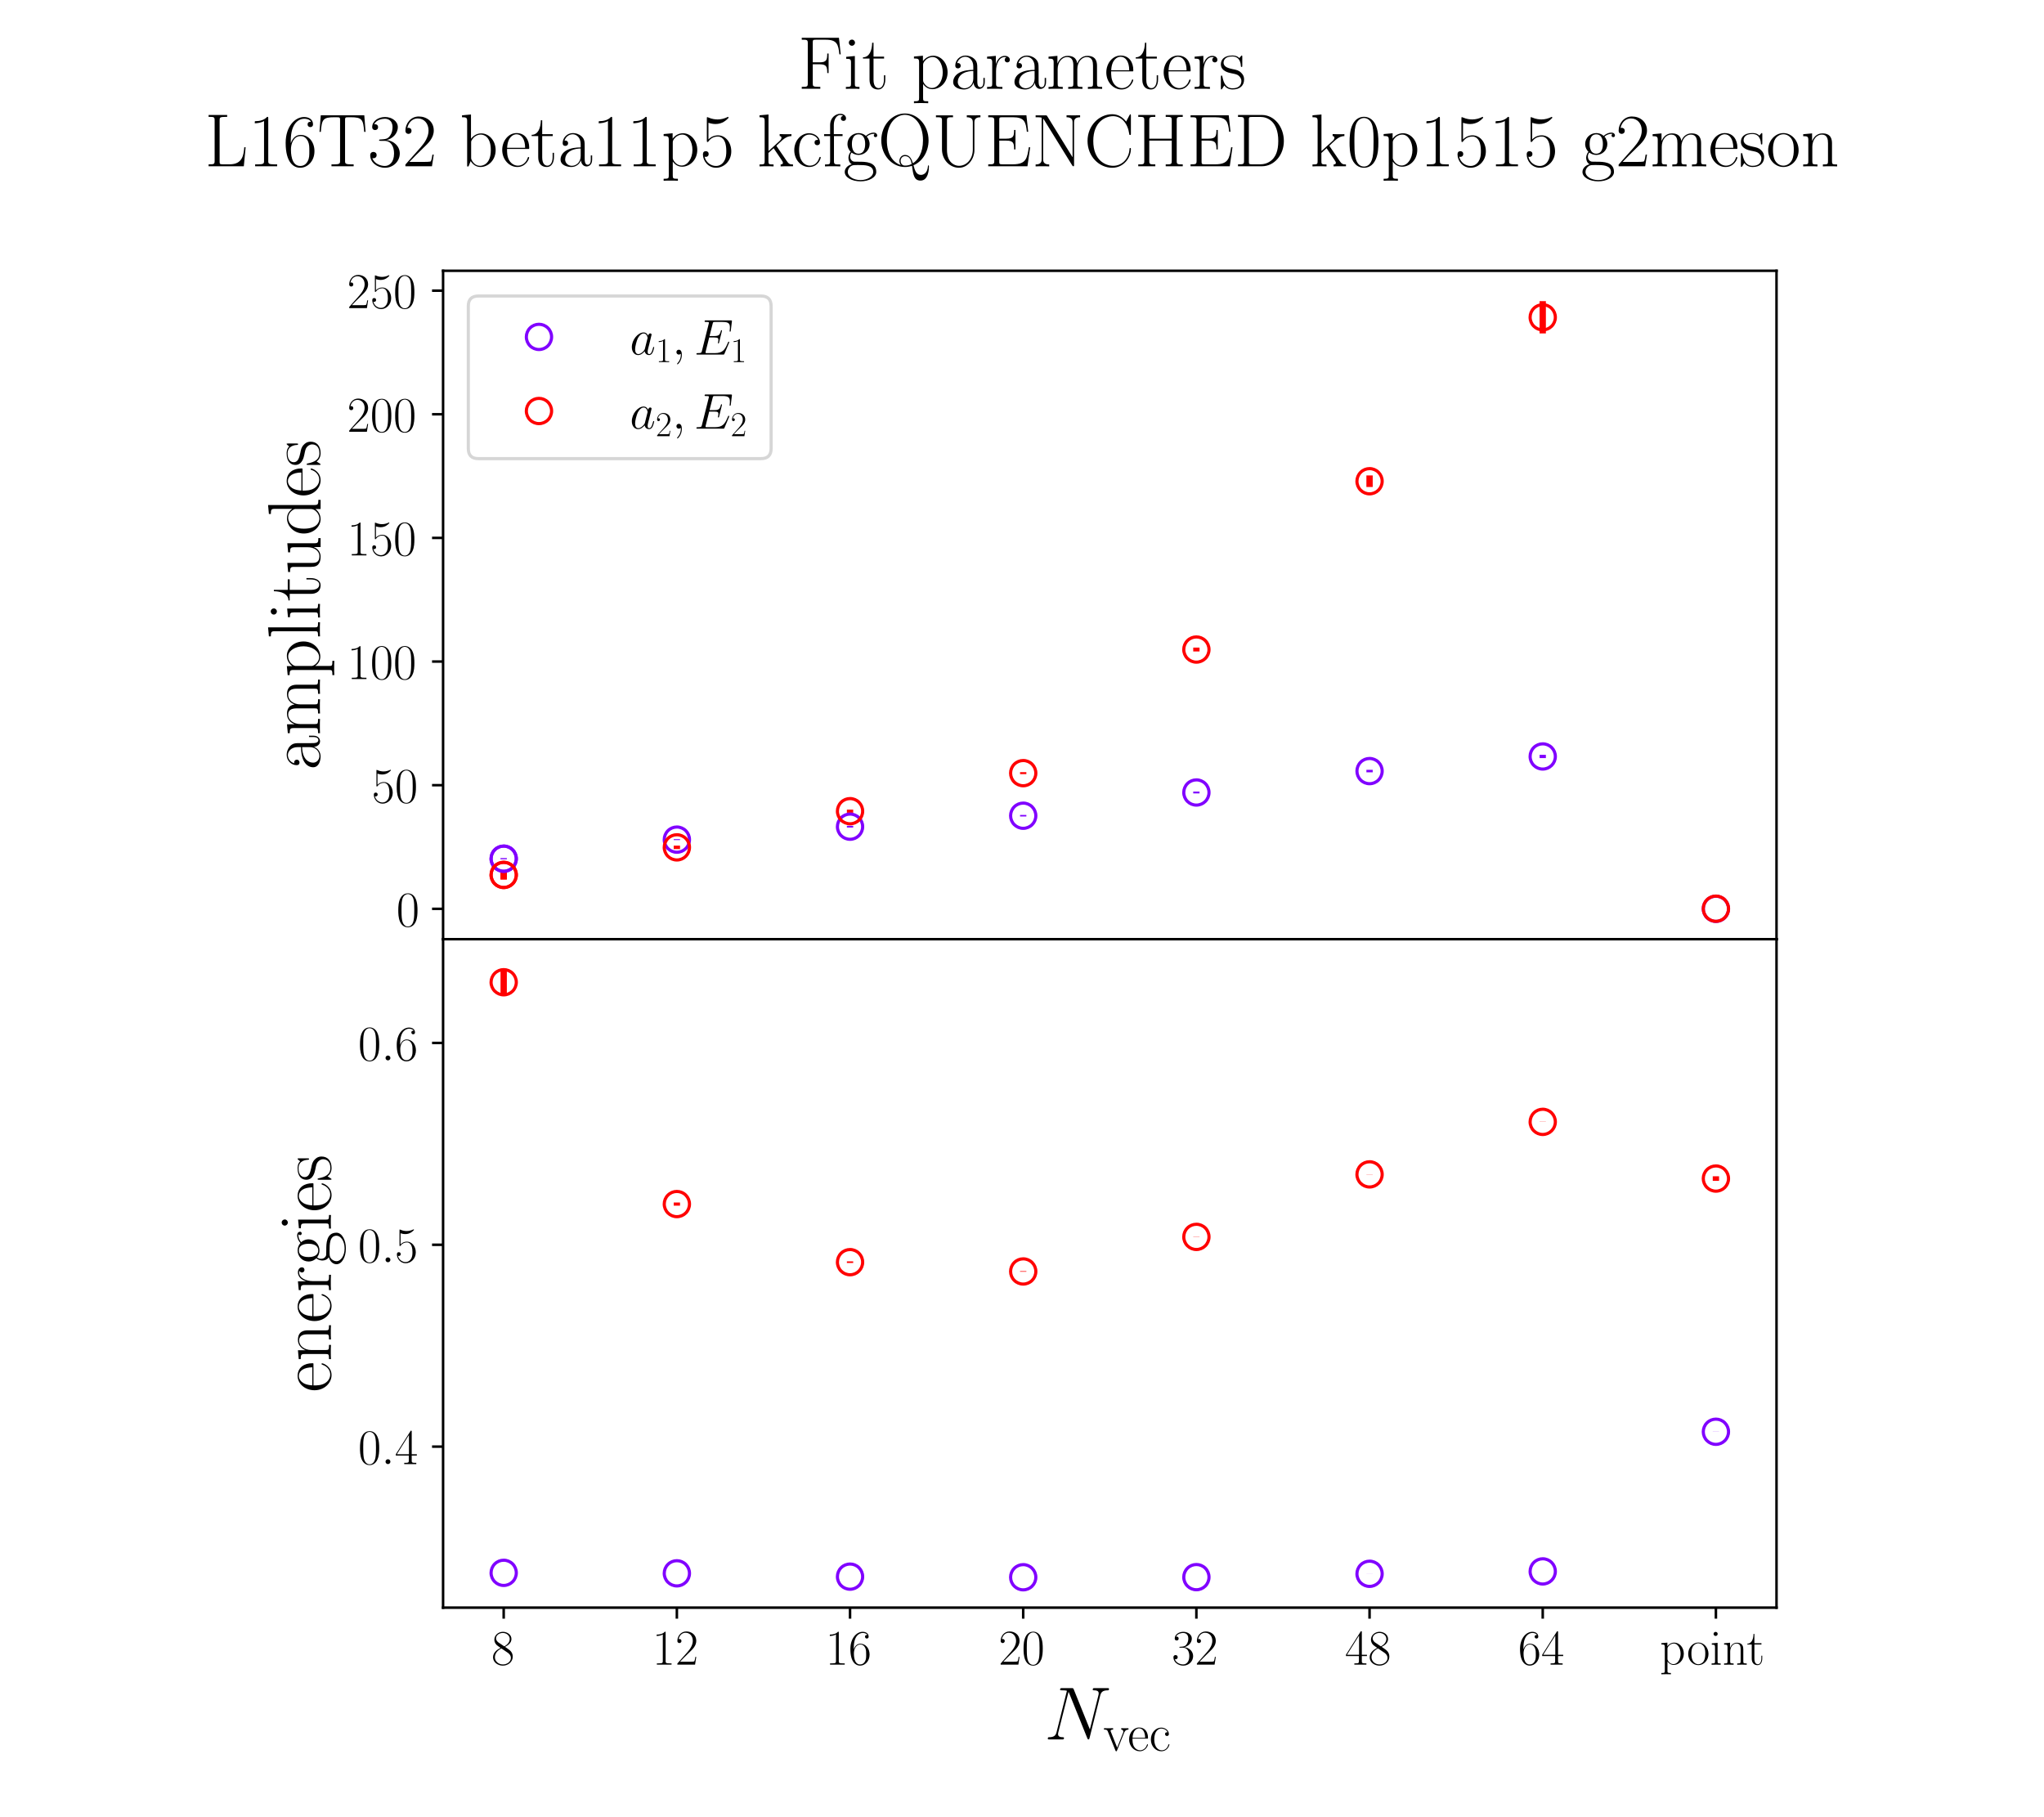 <?xml version="1.0" encoding="utf-8" standalone="no"?>
<!DOCTYPE svg PUBLIC "-//W3C//DTD SVG 1.1//EN"
  "http://www.w3.org/Graphics/SVG/1.1/DTD/svg11.dtd">
<!-- Created with matplotlib (https://matplotlib.org/) -->
<svg height="576pt" version="1.1" viewBox="0 0 648 576" width="648pt" xmlns="http://www.w3.org/2000/svg" xmlns:xlink="http://www.w3.org/1999/xlink">
 <defs>
  <style type="text/css">*{stroke-linecap:butt;stroke-linejoin:round;}</style>
 </defs>
 <g id="figure_1">
  <g id="patch_1">
   <path d="M 0 576 
L 648 576 
L 648 0 
L 0 0 
z
" style="fill:#ffffff;"/>
  </g>
  <g id="axes_1">
   <g id="patch_2">
    <path d="M 140.467 297.703 
L 563.2 297.703 
L 563.2 85.831 
L 140.467 85.831 
z
" style="fill:#ffffff;"/>
   </g>
   <g id="matplotlib.axis_1">
    <g id="xtick_1">
     <g id="line2d_1">
      <defs>
       <path d="M 0 0 
L 0 3.5 
" id="m6bd9307555" style="stroke:#000000;stroke-width:0.8;"/>
      </defs>
      <g>
       <use style="stroke:#000000;stroke-width:0.8;" x="159.682" xlink:href="#m6bd9307555" y="297.703"/>
      </g>
     </g>
    </g>
    <g id="xtick_2">
     <g id="line2d_2">
      <g>
       <use style="stroke:#000000;stroke-width:0.8;" x="214.583" xlink:href="#m6bd9307555" y="297.703"/>
      </g>
     </g>
    </g>
    <g id="xtick_3">
     <g id="line2d_3">
      <g>
       <use style="stroke:#000000;stroke-width:0.8;" x="269.483" xlink:href="#m6bd9307555" y="297.703"/>
      </g>
     </g>
    </g>
    <g id="xtick_4">
     <g id="line2d_4">
      <g>
       <use style="stroke:#000000;stroke-width:0.8;" x="324.383" xlink:href="#m6bd9307555" y="297.703"/>
      </g>
     </g>
    </g>
    <g id="xtick_5">
     <g id="line2d_5">
      <g>
       <use style="stroke:#000000;stroke-width:0.8;" x="379.284" xlink:href="#m6bd9307555" y="297.703"/>
      </g>
     </g>
    </g>
    <g id="xtick_6">
     <g id="line2d_6">
      <g>
       <use style="stroke:#000000;stroke-width:0.8;" x="434.184" xlink:href="#m6bd9307555" y="297.703"/>
      </g>
     </g>
    </g>
    <g id="xtick_7">
     <g id="line2d_7">
      <g>
       <use style="stroke:#000000;stroke-width:0.8;" x="489.084" xlink:href="#m6bd9307555" y="297.703"/>
      </g>
     </g>
    </g>
    <g id="xtick_8">
     <g id="line2d_8">
      <g>
       <use style="stroke:#000000;stroke-width:0.8;" x="543.985" xlink:href="#m6bd9307555" y="297.703"/>
      </g>
     </g>
    </g>
   </g>
   <g id="matplotlib.axis_2">
    <g id="ytick_1">
     <g id="line2d_9">
      <defs>
       <path d="M 0 0 
L -3.5 0 
" id="m83e3f9faef" style="stroke:#000000;stroke-width:0.8;"/>
      </defs>
      <g>
       <use style="stroke:#000000;stroke-width:0.8;" x="140.467" xlink:href="#m83e3f9faef" y="288.077"/>
      </g>
     </g>
     <g id="text_1">
      <!-- $\mathdefault{0}$ -->
      <g transform="translate(125.663 293.612)scale(0.16 -0.16)">
       <defs>
        <path d="M 42 31.641 
C 42 37.75 41.906 48.125 37.703 56.109 
C 34 63.109 28.094 65.594 22.906 65.594 
C 18.094 65.594 12 63.406 8.203 56.203 
C 4.203 48.719 3.797 39.438 3.797 31.641 
C 3.797 25.953 3.906 17.281 7 9.672 
C 11.297 -0.609 19 -2 22.906 -2 
C 27.5 -2 34.5 -0.109 38.594 9.375 
C 41.594 16.281 42 24.359 42 31.641 
z
M 22.906 -0.406 
C 16.5 -0.406 12.703 5.078 11.297 12.688 
C 10.203 18.562 10.203 27.156 10.203 32.75 
C 10.203 40.438 10.203 46.828 11.5 52.922 
C 13.406 61.391 19 64 22.906 64 
C 27 64 32.297 61.297 34.203 53.125 
C 35.5 47.438 35.594 40.734 35.594 32.75 
C 35.594 26.25 35.594 18.266 34.406 12.375 
C 32.297 1.484 26.406 -0.406 22.906 -0.406 
z
" id="CMR17-48"/>
       </defs>
       <use transform="scale(0.996)" xlink:href="#CMR17-48"/>
      </g>
     </g>
    </g>
    <g id="ytick_2">
     <g id="line2d_10">
      <g>
       <use style="stroke:#000000;stroke-width:0.8;" x="140.467" xlink:href="#m83e3f9faef" y="248.887"/>
      </g>
     </g>
     <g id="text_2">
      <!-- $\mathdefault{50}$ -->
      <g transform="translate(117.859 254.421)scale(0.16 -0.16)">
       <defs>
        <path d="M 11.406 57.688 
C 12.406 57.281 16.5 56 20.703 56 
C 30 56 35.094 61.109 38 64.062 
C 38 64.953 38 65.5 37.406 65.5 
C 37.297 65.5 37.094 65.5 36.297 65.047 
C 32.797 63.406 28.703 62.078 23.703 62.078 
C 20.703 62.078 16.203 62.484 11.297 64.672 
C 10.203 65.172 10 65.172 9.906 65.172 
C 9.406 65.172 9.297 65.062 9.297 63.078 
L 9.297 34.422 
C 9.297 32.641 9.297 32.141 10.297 32.141 
C 10.797 32.141 11 32.344 11.5 33.031 
C 14.703 37.516 19.094 39.406 24.094 39.406 
C 27.594 39.406 35.094 37.219 35.094 20.141 
C 35.094 16.953 35.094 11.172 32.094 6.578 
C 29.594 2.484 25.703 0.391 21.406 0.391 
C 14.797 0.391 8.094 5 6.297 12.719 
C 6.703 12.609 7.5 12.422 7.906 12.422 
C 9.203 12.422 11.703 13.125 11.703 16.219 
C 11.703 18.906 9.797 20 7.906 20 
C 5.594 20 4.094 18.594 4.094 15.797 
C 4.094 7.094 11 -2 21.594 -2 
C 31.906 -2 41.703 6.875 41.703 19.75 
C 41.703 31.719 33.906 41 24.203 41 
C 19.094 41 14.797 39.109 11.406 35.531 
z
" id="CMR17-53"/>
       </defs>
       <use transform="scale(0.996)" xlink:href="#CMR17-53"/>
       <use transform="translate(45.69 0)scale(0.996)" xlink:href="#CMR17-48"/>
      </g>
     </g>
    </g>
    <g id="ytick_3">
     <g id="line2d_11">
      <g>
       <use style="stroke:#000000;stroke-width:0.8;" x="140.467" xlink:href="#m83e3f9faef" y="209.696"/>
      </g>
     </g>
     <g id="text_3">
      <!-- $\mathdefault{100}$ -->
      <g transform="translate(110.055 215.231)scale(0.16 -0.16)">
       <defs>
        <path d="M 26.594 63.406 
C 26.594 65.5 26.5 65.5 25.094 65.5 
C 21.203 61.188 15.297 59.797 9.703 59.797 
C 9.406 59.797 8.906 59.797 8.797 59.5 
C 8.703 59.297 8.703 59.094 8.703 57 
C 11.797 57 17 57.594 21 59.984 
L 21 7.203 
C 21 3.688 20.797 2.5 12.203 2.5 
L 9.203 2.5 
L 9.203 0 
C 14 0 19 0 23.797 0 
C 28.594 0 33.594 0 38.406 0 
L 38.406 2.5 
L 35.406 2.5 
C 26.797 2.5 26.594 3.594 26.594 7.156 
z
" id="CMR17-49"/>
       </defs>
       <use transform="scale(0.996)" xlink:href="#CMR17-49"/>
       <use transform="translate(45.69 0)scale(0.996)" xlink:href="#CMR17-48"/>
       <use transform="translate(91.381 0)scale(0.996)" xlink:href="#CMR17-48"/>
      </g>
     </g>
    </g>
    <g id="ytick_4">
     <g id="line2d_12">
      <g>
       <use style="stroke:#000000;stroke-width:0.8;" x="140.467" xlink:href="#m83e3f9faef" y="170.506"/>
      </g>
     </g>
     <g id="text_4">
      <!-- $\mathdefault{150}$ -->
      <g transform="translate(110.055 176.041)scale(0.16 -0.16)">
       <use transform="scale(0.996)" xlink:href="#CMR17-49"/>
       <use transform="translate(45.69 0)scale(0.996)" xlink:href="#CMR17-53"/>
       <use transform="translate(91.381 0)scale(0.996)" xlink:href="#CMR17-48"/>
      </g>
     </g>
    </g>
    <g id="ytick_5">
     <g id="line2d_13">
      <g>
       <use style="stroke:#000000;stroke-width:0.8;" x="140.467" xlink:href="#m83e3f9faef" y="131.316"/>
      </g>
     </g>
     <g id="text_5">
      <!-- $\mathdefault{200}$ -->
      <g transform="translate(110.055 136.851)scale(0.16 -0.16)">
       <defs>
        <path d="M 41.703 15.453 
L 39.906 15.453 
C 38.906 8.375 38.094 7.172 37.703 6.562 
C 37.203 5.766 30 5.766 28.594 5.766 
L 9.406 5.766 
C 13 9.672 20 16.75 28.5 24.953 
C 34.594 30.734 41.703 37.531 41.703 47.422 
C 41.703 59.219 32.297 66 21.797 66 
C 10.797 66 4.094 56.312 4.094 47.344 
C 4.094 43.438 7 42.938 8.203 42.938 
C 9.203 42.938 12.203 43.547 12.203 47.031 
C 12.203 50.109 9.594 51 8.203 51 
C 7.594 51 7 50.906 6.594 50.703 
C 8.5 59.219 14.297 63.406 20.406 63.406 
C 29.094 63.406 34.797 56.516 34.797 47.422 
C 34.797 38.734 29.703 31.25 24 24.75 
L 4.094 2.281 
L 4.094 0 
L 39.297 0 
z
" id="CMR17-50"/>
       </defs>
       <use transform="scale(0.996)" xlink:href="#CMR17-50"/>
       <use transform="translate(45.69 0)scale(0.996)" xlink:href="#CMR17-48"/>
       <use transform="translate(91.381 0)scale(0.996)" xlink:href="#CMR17-48"/>
      </g>
     </g>
    </g>
    <g id="ytick_6">
     <g id="line2d_14">
      <g>
       <use style="stroke:#000000;stroke-width:0.8;" x="140.467" xlink:href="#m83e3f9faef" y="92.126"/>
      </g>
     </g>
     <g id="text_6">
      <!-- $\mathdefault{250}$ -->
      <g transform="translate(110.055 97.66)scale(0.16 -0.16)">
       <use transform="scale(0.996)" xlink:href="#CMR17-50"/>
       <use transform="translate(45.69 0)scale(0.996)" xlink:href="#CMR17-53"/>
       <use transform="translate(91.381 0)scale(0.996)" xlink:href="#CMR17-48"/>
      </g>
     </g>
    </g>
    <g id="text_7">
     <!-- amplitudes -->
     <g transform="translate(101.404 244.16)rotate(-90)scale(0.24 -0.24)">
      <defs>
       <path d="M 36 25.828 
C 36 32.375 36 35.844 31.797 39.734 
C 28.094 43 23.797 44 20.406 44 
C 12.5 44 6.797 37.609 6.797 30.797 
C 6.797 27 9.797 27 10.406 27 
C 11.703 27 14 27.781 14 30.531 
C 14 33 12.094 34.078 10.406 34.078 
C 10 34.078 9.5 33.969 9.203 33.875 
C 11.297 40.5 16.703 42.406 20.203 42.406 
C 25.203 42.406 30.703 37.953 30.703 29.453 
L 30.703 25 
C 24.797 25 17.703 24.203 12.094 21.203 
C 5.797 17.703 4 12.703 4 8.906 
C 4 1.203 13 -1 18.297 -1 
C 23.797 -1 28.906 2.172 31.094 7.984 
C 31.297 3.641 34.094 -0.281 38.5 -0.281 
C 40.594 -0.281 45.906 1.094 45.906 8.859 
L 45.906 14.375 
L 44.094 14.375 
L 44.094 8.781 
C 44.094 2.781 41.406 2 40.094 2 
C 36 2 36 7.156 36 11.531 
z
M 30.703 13.594 
C 30.703 4.953 24.5 0.594 19 0.594 
C 14 0.594 10.094 4.297 10.094 8.906 
C 10.094 11.891 11.406 17.188 17.203 20.391 
C 22 23.094 27.5 23.5 30.703 23.5 
z
" id="CMR17-97"/>
       <path d="M 67.594 30.203 
C 67.594 35.188 66.703 43.594 54.797 43.594 
C 48 43.594 43.297 39 41.5 33.609 
L 41.406 33.609 
C 40.203 41.812 34.297 43.594 28.703 43.594 
C 20.797 43.594 16.703 37.5 15.203 33.5 
L 15.094 33.5 
L 15.094 43.594 
L 3.297 42.5 
L 3.297 39.906 
C 9.203 39.906 10.094 39.297 10.094 34.5 
L 10.094 6.688 
C 10.094 2.875 9.703 2.391 3.297 2.391 
L 3.297 -0.203 
C 5.703 0 10.094 0 12.703 0 
C 15.297 0 19.797 0 22.203 -0.203 
L 22.203 2.391 
C 15.797 2.391 15.406 2.781 15.406 6.688 
L 15.406 25.906 
C 15.406 35.109 21 42 28 42 
C 35.406 42 36.203 35.406 36.203 30.594 
L 36.203 6.688 
C 36.203 2.875 35.797 2.391 29.406 2.391 
L 29.406 -0.203 
C 31.797 0 36.203 0 38.797 0 
C 41.406 0 45.906 0 48.297 -0.203 
L 48.297 2.391 
C 41.906 2.391 41.5 2.781 41.5 6.688 
L 41.5 25.906 
C 41.5 35.109 47.094 42 54.094 42 
C 61.5 42 62.297 35.406 62.297 30.594 
L 62.297 6.688 
C 62.297 2.875 61.906 2.391 55.5 2.391 
L 55.5 -0.203 
C 57.906 0 62.297 0 64.906 0 
C 67.5 0 72 0 74.406 -0.203 
L 74.406 2.391 
C 68 2.391 67.594 2.781 67.594 6.688 
z
" id="CMR17-109"/>
       <path d="M 22 -16.609 
C 15.594 -16.609 15.203 -16.203 15.203 -12.328 
L 15.203 6.281 
C 18.094 2.094 22.297 -0.594 27.594 -0.594 
C 37.594 -0.594 47.703 8.172 47.703 21.688 
C 47.703 34.234 39 43.781 28.703 43.781 
C 22.703 43.781 17.797 40.5 15 36.531 
L 15 43.781 
L 3.094 42.688 
L 3.094 40.109 
C 9 40.109 9.906 39.5 9.906 34.734 
L 9.906 -12.328 
C 9.906 -16.109 9.5 -16.609 3.094 -16.609 
L 3.094 -19.188 
C 5.5 -19 9.906 -19 12.5 -19 
C 15.094 -19 19.594 -19 22 -19.188 
z
M 15.203 31.438 
C 15.203 32.844 15.203 34.922 19.094 38.609 
C 19.594 39.016 23 42 28 42 
C 35.297 42 41.297 32.938 41.297 21.594 
C 41.297 10.25 34.906 1 27 1 
C 23.406 1 19.5 2.688 16.5 7.375 
C 15.203 9.562 15.203 10.156 15.203 11.75 
z
" id="CMR17-112"/>
       <path d="M 15.297 68.688 
L 3.406 67.594 
L 3.406 65 
C 9.297 65 10.203 64.406 10.203 59.641 
L 10.203 6.656 
C 10.203 2.875 9.797 2.391 3.406 2.391 
L 3.406 -0.203 
C 5.797 0 10.203 0 12.703 0 
C 15.297 0 19.703 0 22.094 -0.203 
L 22.094 2.391 
C 15.703 2.391 15.297 2.781 15.297 6.656 
z
" id="CMR17-108"/>
       <path d="M 15.5 61.078 
C 15.5 63.266 13.703 65.156 11.406 65.156 
C 9.203 65.156 7.297 63.375 7.297 61.078 
C 7.297 58.891 9.094 57 11.406 57 
C 13.594 57 15.5 58.797 15.5 61.078 
z
M 3.797 42.281 
L 3.797 39.703 
C 9.406 39.703 10.203 39.094 10.203 34.328 
L 10.203 6.672 
C 10.203 2.875 9.797 2.391 3.406 2.391 
L 3.406 -0.203 
C 5.797 0 10.094 0 12.594 0 
C 15 0 19.094 0 21.406 -0.203 
L 21.406 2.391 
C 15.5 2.391 15.297 2.984 15.297 6.562 
L 15.297 43.375 
z
" id="CMR17-105"/>
       <path d="M 15.094 40 
L 29.094 40 
L 29.094 42.578 
L 15.094 42.578 
L 15.094 61 
L 13.297 61 
C 13.094 50.703 9.594 41.688 1.094 41.688 
L 1.094 40 
L 9.797 40 
L 9.797 12.047 
C 9.797 10.156 9.797 -1 21.406 -1 
C 27.297 -1 30.703 4.781 30.703 12.141 
L 30.703 17.812 
L 28.906 17.812 
L 28.906 12.234 
C 28.906 5.375 26.203 0.797 22 0.797 
C 19.094 0.797 15.094 2.781 15.094 11.844 
z
" id="CMR17-116"/>
       <path d="M 29.406 42.078 
L 29.406 39.5 
C 35.297 39.5 36.203 38.891 36.203 34.156 
L 36.203 16.125 
C 36.203 7.812 31.703 0.594 24.297 0.594 
C 16.094 0.594 15.406 5.438 15.406 10.594 
L 15.406 43.172 
L 3.297 42.078 
L 3.297 39.5 
C 7.297 39.5 10 39.5 10.094 35.531 
L 10.094 16.531 
C 10.094 9.891 10.094 5.641 12.703 2.859 
C 14 1.578 16.5 -1 23.703 -1 
C 32.203 -1 35.5 5.891 36.297 7.906 
L 36.406 7.906 
L 36.406 -0.984 
L 48.297 -0.984 
L 48.297 2 
C 42.406 2 41.5 2.594 41.5 7.391 
L 41.5 43.172 
z
" id="CMR17-117"/>
       <path d="M 29.203 67.594 
L 29.203 65 
C 35.094 65 36 64.406 36 59.688 
L 36 36.641 
C 35.594 37.141 31.5 43.594 23.406 43.594 
C 13.203 43.594 3.297 34.5 3.297 21.312 
C 3.297 8.203 12.594 -1 22.406 -1 
C 30.906 -1 35.297 5.266 35.797 5.938 
L 35.797 -0.984 
L 47.906 -0.984 
L 47.906 2 
C 42 2 41.094 2.594 41.094 7.391 
L 41.094 68.688 
z
M 35.797 11.797 
C 35.797 8.797 34 6.094 31.703 4.094 
C 28.297 1.094 24.906 0.594 23 0.594 
C 20.094 0.594 9.703 2.094 9.703 21.188 
C 9.703 40.812 21.297 42 23.906 42 
C 28.5 42 32.203 39.406 34.5 35.797 
C 35.797 33.703 35.797 33.406 35.797 31.609 
z
" id="CMR17-100"/>
       <path d="M 38.094 23 
C 38.5 23.406 38.5 23.609 38.5 24.625 
C 38.5 34.969 33.094 44 21.703 44 
C 11.094 44 2.703 33.891 2.703 21.609 
C 2.703 8.609 12.203 -1 22.797 -1 
C 34 -1 38.406 9.484 38.406 11.562 
C 38.406 12.25 37.797 12.25 37.594 12.25 
C 36.906 12.25 36.797 12.047 36.406 10.875 
C 34.203 4.141 28.703 0.797 23.5 0.797 
C 19.203 0.797 14.906 3.172 12.203 7.5 
C 9.094 12.547 9.094 18.375 9.094 23 
z
M 9.203 24.5 
C 9.906 39.141 17.594 42.406 21.594 42.406 
C 28.406 42.406 33 35.891 33.094 24.5 
z
" id="CMR17-101"/>
       <path d="M 30.906 42.141 
C 30.906 43.953 30.797 44.047 30.203 44.047 
C 29.797 44.047 29.703 43.953 28.5 42.453 
C 28.203 42.047 27.297 41.031 27 40.641 
C 23.797 44.047 19.297 44.047 17.594 44.047 
C 6.5 44.047 2.5 38.234 2.5 32.438 
C 2.5 23.406 12.703 21.328 15.594 20.703 
C 21.906 19.422 24.094 19.016 26.203 17.203 
C 27.5 16.016 29.703 13.812 29.703 10.219 
C 29.703 6 27.297 0.594 18.094 0.594 
C 9.406 0.594 6.297 7.188 4.5 15.953 
C 4.203 17.344 4.203 17.453 3.406 17.453 
C 2.594 17.453 2.5 17.344 2.5 15.359 
L 2.5 0.984 
C 2.5 -0.797 2.594 -0.906 3.203 -0.906 
C 3.703 -0.906 3.797 -0.797 4.297 0 
C 4.906 0.891 6.406 3.297 7 4.312 
C 9 1.609 12.5 -1 18.094 -1 
C 28 -1 33.297 4.422 33.297 12.25 
C 33.297 17.375 30.594 20.078 29.297 21.281 
C 26.297 24.391 22.797 25.094 18.594 25.891 
C 13.094 27.109 6.094 28.516 6.094 34.641 
C 6.094 37.234 7.5 42.766 17.594 42.766 
C 28.297 42.766 28.906 32.719 29.094 29.5 
C 29.203 29 29.703 28.891 30 28.891 
C 30.906 28.891 30.906 29.203 30.906 30.906 
z
" id="CMR17-115"/>
      </defs>
      <use transform="scale(0.996)" xlink:href="#CMR17-97"/>
      <use transform="translate(45.69 0)scale(0.996)" xlink:href="#CMR17-109"/>
      <use transform="translate(122.61 0)scale(0.996)" xlink:href="#CMR17-112"/>
      <use transform="translate(173.505 0)scale(0.996)" xlink:href="#CMR17-108"/>
      <use transform="translate(198.376 0)scale(0.996)" xlink:href="#CMR17-105"/>
      <use transform="translate(223.248 0)scale(0.996)" xlink:href="#CMR17-116"/>
      <use transform="translate(258.528 0)scale(0.996)" xlink:href="#CMR17-117"/>
      <use transform="translate(309.424 0)scale(0.996)" xlink:href="#CMR17-100"/>
      <use transform="translate(360.319 0)scale(0.996)" xlink:href="#CMR17-101"/>
      <use transform="translate(400.805 0)scale(0.996)" xlink:href="#CMR17-115"/>
     </g>
    </g>
   </g>
   <g id="LineCollection_1">
    <path clip-path="url(#p480070bad6)" d="M 159.682 272.3 
L 159.682 272.063 
" style="fill:none;stroke:#8000ff;stroke-width:2;"/>
   </g>
   <g id="LineCollection_2">
    <path clip-path="url(#p480070bad6)" d="M 159.682 272.3 
L 159.682 272.063 
" style="fill:none;stroke:#8000ff;stroke-width:2;"/>
   </g>
   <g id="LineCollection_3">
    <path clip-path="url(#p480070bad6)" d="M 159.682 278.766 
L 159.682 275.889 
" style="fill:none;stroke:#ff0000;stroke-width:2;"/>
   </g>
   <g id="LineCollection_4">
    <path clip-path="url(#p480070bad6)" d="M 159.682 278.766 
L 159.682 275.889 
" style="fill:none;stroke:#ff0000;stroke-width:2;"/>
   </g>
   <g id="LineCollection_5">
    <path clip-path="url(#p480070bad6)" d="M 214.583 266.29 
L 214.583 265.988 
" style="fill:none;stroke:#8000ff;stroke-width:2;"/>
   </g>
   <g id="LineCollection_6">
    <path clip-path="url(#p480070bad6)" d="M 214.583 269.141 
L 214.583 268.044 
" style="fill:none;stroke:#ff0000;stroke-width:2;"/>
   </g>
   <g id="LineCollection_7">
    <path clip-path="url(#p480070bad6)" d="M 269.483 262.307 
L 269.483 261.763 
" style="fill:none;stroke:#8000ff;stroke-width:2;"/>
   </g>
   <g id="LineCollection_8">
    <path clip-path="url(#p480070bad6)" d="M 269.483 257.631 
L 269.483 256.618 
" style="fill:none;stroke:#ff0000;stroke-width:2;"/>
   </g>
   <g id="LineCollection_9">
    <path clip-path="url(#p480070bad6)" d="M 324.383 258.804 
L 324.383 258.32 
" style="fill:none;stroke:#8000ff;stroke-width:2;"/>
   </g>
   <g id="LineCollection_10">
    <path clip-path="url(#p480070bad6)" d="M 324.383 245.379 
L 324.383 244.749 
" style="fill:none;stroke:#ff0000;stroke-width:2;"/>
   </g>
   <g id="LineCollection_11">
    <path clip-path="url(#p480070bad6)" d="M 379.284 251.489 
L 379.284 250.907 
" style="fill:none;stroke:#8000ff;stroke-width:2;"/>
   </g>
   <g id="LineCollection_12">
    <path clip-path="url(#p480070bad6)" d="M 379.284 206.502 
L 379.284 205.274 
" style="fill:none;stroke:#ff0000;stroke-width:2;"/>
   </g>
   <g id="LineCollection_13">
    <path clip-path="url(#p480070bad6)" d="M 434.184 244.813 
L 434.184 244.017 
" style="fill:none;stroke:#8000ff;stroke-width:2;"/>
   </g>
   <g id="LineCollection_14">
    <path clip-path="url(#p480070bad6)" d="M 434.184 154.37 
L 434.184 150.703 
" style="fill:none;stroke:#ff0000;stroke-width:2;"/>
   </g>
   <g id="LineCollection_15">
    <path clip-path="url(#p480070bad6)" d="M 489.084 240.296 
L 489.084 239.257 
" style="fill:none;stroke:#8000ff;stroke-width:2;"/>
   </g>
   <g id="LineCollection_16">
    <path clip-path="url(#p480070bad6)" d="M 489.084 105.687 
L 489.084 95.462 
" style="fill:none;stroke:#ff0000;stroke-width:2;"/>
   </g>
   <g id="LineCollection_17">
    <path clip-path="url(#p480070bad6)" d="M 543.985 288.073 
L 543.985 288.073 
" style="fill:none;stroke:#8000ff;stroke-width:2;"/>
   </g>
   <g id="LineCollection_18">
    <path clip-path="url(#p480070bad6)" d="M 543.985 288.026 
L 543.985 288.026 
" style="fill:none;stroke:#ff0000;stroke-width:2;"/>
   </g>
   <g id="line2d_15">
    <path clip-path="url(#p480070bad6)" d="M 159.682 272.181 
" style="fill:none;stroke:#8000ff;stroke-linecap:square;stroke-width:2;"/>
    <defs>
     <path d="M 0 4 
C 1.061 4 2.078 3.579 2.828 2.828 
C 3.579 2.078 4 1.061 4 0 
C 4 -1.061 3.579 -2.078 2.828 -2.828 
C 2.078 -3.579 1.061 -4 0 -4 
C -1.061 -4 -2.078 -3.579 -2.828 -2.828 
C -3.579 -2.078 -4 -1.061 -4 0 
C -4 1.061 -3.579 2.078 -2.828 2.828 
C -2.078 3.579 -1.061 4 0 4 
z
" id="m59d5cb274a" style="stroke:#8000ff;"/>
    </defs>
    <g clip-path="url(#p480070bad6)">
     <use style="fill-opacity:0;stroke:#8000ff;" x="159.682" xlink:href="#m59d5cb274a" y="272.181"/>
    </g>
   </g>
   <g id="line2d_16">
    <path clip-path="url(#p480070bad6)" d="M 159.682 272.181 
" style="fill:none;stroke:#8000ff;stroke-linecap:square;stroke-width:2;"/>
    <g clip-path="url(#p480070bad6)">
     <use style="fill-opacity:0;stroke:#8000ff;" x="159.682" xlink:href="#m59d5cb274a" y="272.181"/>
    </g>
   </g>
   <g id="line2d_17">
    <path clip-path="url(#p480070bad6)" d="M 159.682 277.327 
" style="fill:none;stroke:#ff0000;stroke-linecap:square;stroke-width:2;"/>
    <defs>
     <path d="M 0 4 
C 1.061 4 2.078 3.579 2.828 2.828 
C 3.579 2.078 4 1.061 4 0 
C 4 -1.061 3.579 -2.078 2.828 -2.828 
C 2.078 -3.579 1.061 -4 0 -4 
C -1.061 -4 -2.078 -3.579 -2.828 -2.828 
C -3.579 -2.078 -4 -1.061 -4 0 
C -4 1.061 -3.579 2.078 -2.828 2.828 
C -2.078 3.579 -1.061 4 0 4 
z
" id="m812ba3770f" style="stroke:#ff0000;"/>
    </defs>
    <g clip-path="url(#p480070bad6)">
     <use style="fill-opacity:0;stroke:#ff0000;" x="159.682" xlink:href="#m812ba3770f" y="277.327"/>
    </g>
   </g>
   <g id="line2d_18">
    <path clip-path="url(#p480070bad6)" d="M 159.682 277.327 
" style="fill:none;stroke:#ff0000;stroke-linecap:square;stroke-width:2;"/>
    <g clip-path="url(#p480070bad6)">
     <use style="fill-opacity:0;stroke:#ff0000;" x="159.682" xlink:href="#m812ba3770f" y="277.327"/>
    </g>
   </g>
   <g id="line2d_19">
    <path clip-path="url(#p480070bad6)" d="M 214.583 266.139 
" style="fill:none;stroke:#8000ff;stroke-linecap:square;stroke-width:2;"/>
    <g clip-path="url(#p480070bad6)">
     <use style="fill-opacity:0;stroke:#8000ff;" x="214.583" xlink:href="#m59d5cb274a" y="266.139"/>
    </g>
   </g>
   <g id="line2d_20">
    <path clip-path="url(#p480070bad6)" d="M 214.583 268.592 
" style="fill:none;stroke:#ff0000;stroke-linecap:square;stroke-width:2;"/>
    <g clip-path="url(#p480070bad6)">
     <use style="fill-opacity:0;stroke:#ff0000;" x="214.583" xlink:href="#m812ba3770f" y="268.592"/>
    </g>
   </g>
   <g id="line2d_21">
    <path clip-path="url(#p480070bad6)" d="M 269.483 262.035 
" style="fill:none;stroke:#8000ff;stroke-linecap:square;stroke-width:2;"/>
    <g clip-path="url(#p480070bad6)">
     <use style="fill-opacity:0;stroke:#8000ff;" x="269.483" xlink:href="#m59d5cb274a" y="262.035"/>
    </g>
   </g>
   <g id="line2d_22">
    <path clip-path="url(#p480070bad6)" d="M 269.483 257.124 
" style="fill:none;stroke:#ff0000;stroke-linecap:square;stroke-width:2;"/>
    <g clip-path="url(#p480070bad6)">
     <use style="fill-opacity:0;stroke:#ff0000;" x="269.483" xlink:href="#m812ba3770f" y="257.124"/>
    </g>
   </g>
   <g id="line2d_23">
    <path clip-path="url(#p480070bad6)" d="M 324.383 258.562 
" style="fill:none;stroke:#8000ff;stroke-linecap:square;stroke-width:2;"/>
    <g clip-path="url(#p480070bad6)">
     <use style="fill-opacity:0;stroke:#8000ff;" x="324.383" xlink:href="#m59d5cb274a" y="258.562"/>
    </g>
   </g>
   <g id="line2d_24">
    <path clip-path="url(#p480070bad6)" d="M 324.383 245.064 
" style="fill:none;stroke:#ff0000;stroke-linecap:square;stroke-width:2;"/>
    <g clip-path="url(#p480070bad6)">
     <use style="fill-opacity:0;stroke:#ff0000;" x="324.383" xlink:href="#m812ba3770f" y="245.064"/>
    </g>
   </g>
   <g id="line2d_25">
    <path clip-path="url(#p480070bad6)" d="M 379.284 251.198 
" style="fill:none;stroke:#8000ff;stroke-linecap:square;stroke-width:2;"/>
    <g clip-path="url(#p480070bad6)">
     <use style="fill-opacity:0;stroke:#8000ff;" x="379.284" xlink:href="#m59d5cb274a" y="251.198"/>
    </g>
   </g>
   <g id="line2d_26">
    <path clip-path="url(#p480070bad6)" d="M 379.284 205.888 
" style="fill:none;stroke:#ff0000;stroke-linecap:square;stroke-width:2;"/>
    <g clip-path="url(#p480070bad6)">
     <use style="fill-opacity:0;stroke:#ff0000;" x="379.284" xlink:href="#m812ba3770f" y="205.888"/>
    </g>
   </g>
   <g id="line2d_27">
    <path clip-path="url(#p480070bad6)" d="M 434.184 244.415 
" style="fill:none;stroke:#8000ff;stroke-linecap:square;stroke-width:2;"/>
    <g clip-path="url(#p480070bad6)">
     <use style="fill-opacity:0;stroke:#8000ff;" x="434.184" xlink:href="#m59d5cb274a" y="244.415"/>
    </g>
   </g>
   <g id="line2d_28">
    <path clip-path="url(#p480070bad6)" d="M 434.184 152.537 
" style="fill:none;stroke:#ff0000;stroke-linecap:square;stroke-width:2;"/>
    <g clip-path="url(#p480070bad6)">
     <use style="fill-opacity:0;stroke:#ff0000;" x="434.184" xlink:href="#m812ba3770f" y="152.537"/>
    </g>
   </g>
   <g id="line2d_29">
    <path clip-path="url(#p480070bad6)" d="M 489.084 239.777 
" style="fill:none;stroke:#8000ff;stroke-linecap:square;stroke-width:2;"/>
    <g clip-path="url(#p480070bad6)">
     <use style="fill-opacity:0;stroke:#8000ff;" x="489.084" xlink:href="#m59d5cb274a" y="239.777"/>
    </g>
   </g>
   <g id="line2d_30">
    <path clip-path="url(#p480070bad6)" d="M 489.084 100.574 
" style="fill:none;stroke:#ff0000;stroke-linecap:square;stroke-width:2;"/>
    <g clip-path="url(#p480070bad6)">
     <use style="fill-opacity:0;stroke:#ff0000;" x="489.084" xlink:href="#m812ba3770f" y="100.574"/>
    </g>
   </g>
   <g id="line2d_31">
    <path clip-path="url(#p480070bad6)" d="M 543.985 288.073 
" style="fill:none;stroke:#8000ff;stroke-linecap:square;stroke-width:2;"/>
    <g clip-path="url(#p480070bad6)">
     <use style="fill-opacity:0;stroke:#8000ff;" x="543.985" xlink:href="#m59d5cb274a" y="288.073"/>
    </g>
   </g>
   <g id="line2d_32">
    <path clip-path="url(#p480070bad6)" d="M 543.985 288.026 
" style="fill:none;stroke:#ff0000;stroke-linecap:square;stroke-width:2;"/>
    <g clip-path="url(#p480070bad6)">
     <use style="fill-opacity:0;stroke:#ff0000;" x="543.985" xlink:href="#m812ba3770f" y="288.026"/>
    </g>
   </g>
   <g id="patch_3">
    <path d="M 140.467 297.703 
L 140.467 85.831 
" style="fill:none;stroke:#000000;stroke-linecap:square;stroke-linejoin:miter;stroke-width:0.8;"/>
   </g>
   <g id="patch_4">
    <path d="M 563.2 297.703 
L 563.2 85.831 
" style="fill:none;stroke:#000000;stroke-linecap:square;stroke-linejoin:miter;stroke-width:0.8;"/>
   </g>
   <g id="patch_5">
    <path d="M 140.467 297.703 
L 563.2 297.703 
" style="fill:none;stroke:#000000;stroke-linecap:square;stroke-linejoin:miter;stroke-width:0.8;"/>
   </g>
   <g id="patch_6">
    <path d="M 140.467 85.831 
L 563.2 85.831 
" style="fill:none;stroke:#000000;stroke-linecap:square;stroke-linejoin:miter;stroke-width:0.8;"/>
   </g>
   <g id="legend_1">
    <g id="patch_7">
     <path d="M 151.667 145.373 
L 241.263 145.373 
Q 244.463 145.373 244.463 142.173 
L 244.463 97.031 
Q 244.463 93.831 241.263 93.831 
L 151.667 93.831 
Q 148.467 93.831 148.467 97.031 
L 148.467 142.173 
Q 148.467 145.373 151.667 145.373 
z
" style="fill:#ffffff;opacity:0.8;stroke:#cccccc;stroke-linejoin:miter;"/>
    </g>
    <g id="line2d_33"/>
    <g id="line2d_34">
     <g>
      <use style="fill-opacity:0;stroke:#8000ff;" x="170.867" xlink:href="#m59d5cb274a" y="106.789"/>
     </g>
    </g>
    <g id="text_8">
     <!-- $a_1,E_1$ -->
     <g transform="translate(199.667 112.389)scale(0.16 -0.16)">
      <defs>
       <path d="M 30.094 11.875 
C 29.594 10.172 29.594 9.984 28.203 8.078 
C 26 5.281 21.594 1 16.906 1 
C 12.797 1 10.5 4.688 10.5 10.578 
C 10.5 16.062 13.594 27.234 15.5 31.438 
C 18.906 38.422 23.594 42.016 27.5 42.016 
C 34.094 42.016 35.406 33.828 35.406 33.031 
C 35.406 32.938 35.094 31.625 35 31.438 
z
M 36.5 37.422 
C 35.406 40.016 32.703 44 27.5 44 
C 16.203 44 4 29.438 4 14.672 
C 4 4.797 9.797 -1 16.594 -1 
C 22.094 -1 26.797 3.297 29.594 6.594 
C 30.594 0.703 35.297 -1 38.297 -1 
C 41.297 -1 43.703 0.797 45.5 4.391 
C 47.094 7.781 48.5 13.875 48.5 14.266 
C 48.5 14.766 48.094 15.172 47.5 15.172 
C 46.594 15.172 46.5 14.672 46.094 13.172 
C 44.594 7.281 42.703 1 38.594 1 
C 35.703 1 35.5 3.594 35.5 5.594 
C 35.5 7.891 35.797 8.984 36.703 12.875 
C 37.406 15.375 37.906 17.562 38.703 20.453 
C 42.406 35.422 43.297 39.016 43.297 39.609 
C 43.297 41.016 42.203 42.109 40.703 42.109 
C 37.5 42.109 36.703 38.625 36.5 37.422 
z
" id="CMMI12-97"/>
       <path d="M 19.5 -0.484 
C 19.5 5.359 17.594 9.672 13.5 9.672 
C 10.297 9.672 8.703 7.078 8.703 4.891 
C 8.703 2.688 10.203 0 13.594 0 
C 14.906 0 16 0.406 16.906 1.297 
C 17.094 1.5 17.203 1.5 17.297 1.5 
C 17.5 1.5 17.5 0.078 17.5 -0.422 
C 17.5 -3.75 16.906 -10.297 11.094 -16.875 
C 10 -18.078 10 -18.281 10 -18.484 
C 10 -19 10.5 -19.5 11 -19.5 
C 11.797 -19.5 19.5 -12.047 19.5 -0.484 
z
" id="CMMI12-59"/>
       <path d="M 69.5 23.266 
C 69.594 23.562 69.906 24.281 69.906 24.672 
C 69.906 25.172 69.5 25.672 68.906 25.672 
C 68.5 25.672 68.297 25.578 68 25.266 
C 67.797 25.172 67.797 24.969 66.906 22.953 
C 61 8.906 56.703 2.891 40.703 2.891 
L 26.094 2.891 
C 24.703 2.891 24.5 2.891 23.906 3 
C 22.797 3.094 22.703 3.297 22.703 4.094 
C 22.703 4.797 22.906 5.391 23.094 6.297 
L 30 34 
L 39.906 34 
C 47.703 34 48.297 32.281 48.297 29.281 
C 48.297 28.281 48.297 27.375 47.594 24.375 
C 47.406 23.969 47.297 23.562 47.297 23.266 
C 47.297 22.562 47.797 22.266 48.406 22.266 
C 49.297 22.266 49.406 22.953 49.797 24.359 
L 55.5 47.531 
C 55.5 48.016 55.094 48.516 54.5 48.516 
C 53.594 48.516 53.5 48.125 53.094 46.719 
C 51.094 39.078 49.094 36.891 40.203 36.891 
L 30.703 36.891 
L 36.906 61.406 
C 37.797 64.906 38 64.906 42.094 64.906 
L 56.406 64.906 
C 68.703 64.906 71.203 61.609 71.203 54.031 
C 71.203 53.922 71.203 51.141 70.797 47.844 
C 70.703 47.438 70.594 46.844 70.594 46.641 
C 70.594 45.844 71.094 45.547 71.703 45.547 
C 72.406 45.547 72.797 45.953 73 47.734 
L 75.094 65.219 
C 75.094 65.547 75.297 66.609 75.297 66.828 
C 75.297 68 74.406 68 72.594 68 
L 23.797 68 
C 21.906 68 20.906 68 20.906 66.078 
C 20.906 64.906 21.594 64.906 23.297 64.906 
C 29.5 64.906 29.5 64.281 29.5 63.312 
C 29.5 62.812 29.406 62.406 29.094 61.312 
L 15.594 7.391 
C 14.703 3.891 14.5 2.891 7.5 2.891 
C 5.594 2.891 4.594 2.891 4.594 1.094 
C 4.594 0 5.203 0 7.203 0 
L 57.406 0 
C 59.594 0 59.703 0.094 60.406 1.719 
z
" id="CMMI12-69"/>
      </defs>
      <use transform="scale(0.996)" xlink:href="#CMMI12-97"/>
      <use transform="translate(51.208 -14.944)scale(0.697)" xlink:href="#CMR17-49"/>
      <use transform="translate(83.689 0)scale(0.996)" xlink:href="#CMMI12-59"/>
      <use transform="translate(127.391 0)scale(0.996)" xlink:href="#CMMI12-69"/>
      <use transform="translate(199.602 -14.944)scale(0.697)" xlink:href="#CMR17-49"/>
     </g>
    </g>
    <g id="line2d_35"/>
    <g id="line2d_36">
     <g>
      <use style="fill-opacity:0;stroke:#ff0000;" x="170.867" xlink:href="#m812ba3770f" y="130.274"/>
     </g>
    </g>
    <g id="text_9">
     <!-- $a_2,E_2$ -->
     <g transform="translate(199.667 135.874)scale(0.16 -0.16)">
      <use transform="scale(0.996)" xlink:href="#CMMI12-97"/>
      <use transform="translate(51.208 -14.944)scale(0.697)" xlink:href="#CMR17-50"/>
      <use transform="translate(83.689 0)scale(0.996)" xlink:href="#CMMI12-59"/>
      <use transform="translate(127.391 0)scale(0.996)" xlink:href="#CMMI12-69"/>
      <use transform="translate(199.602 -14.944)scale(0.697)" xlink:href="#CMR17-50"/>
     </g>
    </g>
   </g>
  </g>
  <g id="axes_2">
   <g id="patch_8">
    <path d="M 140.467 509.576 
L 563.2 509.576 
L 563.2 297.703 
L 140.467 297.703 
z
" style="fill:#ffffff;"/>
   </g>
   <g id="matplotlib.axis_3">
    <g id="xtick_9">
     <g id="line2d_37">
      <g>
       <use style="stroke:#000000;stroke-width:0.8;" x="159.682" xlink:href="#m6bd9307555" y="509.576"/>
      </g>
     </g>
     <g id="text_10">
      <!-- 8 -->
      <g transform="translate(155.78 527.645)scale(0.16 -0.16)">
       <defs>
        <path d="M 27.203 35.375 
C 33.5 38.547 39.906 43.328 39.906 50.984 
C 39.906 60.016 31.094 65.297 23 65.297 
C 13.906 65.297 5.906 58.734 5.906 49.688 
C 5.906 47.203 6.5 42.922 10.406 39.141 
C 11.406 38.156 15.594 35.172 18.297 33.281 
C 13.797 30.984 3.297 25.531 3.297 14.594 
C 3.297 4.359 13.094 -2 22.797 -2 
C 33.5 -2 42.5 5.656 42.5 15.781 
C 42.5 24.844 36.406 29.016 32.406 31.703 
z
M 14.094 44.094 
C 13.297 44.594 9.297 47.672 9.297 52.359 
C 9.297 58.422 15.594 63 22.797 63 
C 30.703 63 36.5 57.438 36.5 50.969 
C 36.5 41.703 26.094 36.422 25.594 36.422 
C 25.5 36.422 25.406 36.422 24.594 37.031 
z
M 32.5 23.734 
C 34 22.641 38.797 19.375 38.797 13.297 
C 38.797 5.953 31.406 0.391 23 0.391 
C 13.906 0.391 7 6.844 7 14.688 
C 7 22.547 13.094 29.094 20 32.188 
z
" id="CMR17-56"/>
       </defs>
       <use transform="scale(0.996)" xlink:href="#CMR17-56"/>
      </g>
     </g>
    </g>
    <g id="xtick_10">
     <g id="line2d_38">
      <g>
       <use style="stroke:#000000;stroke-width:0.8;" x="214.583" xlink:href="#m6bd9307555" y="509.576"/>
      </g>
     </g>
     <g id="text_11">
      <!-- 12 -->
      <g transform="translate(206.779 527.645)scale(0.16 -0.16)">
       <use transform="scale(0.996)" xlink:href="#CMR17-49"/>
       <use transform="translate(45.69 0)scale(0.996)" xlink:href="#CMR17-50"/>
      </g>
     </g>
    </g>
    <g id="xtick_11">
     <g id="line2d_39">
      <g>
       <use style="stroke:#000000;stroke-width:0.8;" x="269.483" xlink:href="#m6bd9307555" y="509.576"/>
      </g>
     </g>
     <g id="text_12">
      <!-- 16 -->
      <g transform="translate(261.679 527.645)scale(0.16 -0.16)">
       <defs>
        <path d="M 10.594 34 
C 10.594 57.656 21.797 63 28.297 63 
C 30.406 63 35.5 62.641 37.5 59 
C 35.906 59 32.906 59 32.906 55.516 
C 32.906 52.828 35.094 51.922 36.5 51.922 
C 37.406 51.922 40.094 52.312 40.094 55.625 
C 40.094 61.781 35.094 65.297 28.203 65.297 
C 16.297 65.297 3.797 52.969 3.797 31 
C 3.797 3.953 15.094 -2 23.094 -2 
C 32.797 -2 42 6.672 42 20.047 
C 42 32.516 33.906 41.594 23.703 41.594 
C 17.594 41.594 13.094 37.609 10.594 30.625 
z
M 23.094 0.391 
C 10.797 0.391 10.797 18.75 10.797 22.438 
C 10.797 29.625 14.203 40 23.5 40 
C 25.203 40 30.094 40 33.406 33.125 
C 35.203 29.219 35.203 25.141 35.203 20.141 
C 35.203 14.75 35.203 10.781 33.094 6.781 
C 30.906 2.672 27.703 0.391 23.094 0.391 
z
" id="CMR17-54"/>
       </defs>
       <use transform="scale(0.996)" xlink:href="#CMR17-49"/>
       <use transform="translate(45.69 0)scale(0.996)" xlink:href="#CMR17-54"/>
      </g>
     </g>
    </g>
    <g id="xtick_12">
     <g id="line2d_40">
      <g>
       <use style="stroke:#000000;stroke-width:0.8;" x="324.383" xlink:href="#m6bd9307555" y="509.576"/>
      </g>
     </g>
     <g id="text_13">
      <!-- 20 -->
      <g transform="translate(316.579 527.645)scale(0.16 -0.16)">
       <use transform="scale(0.996)" xlink:href="#CMR17-50"/>
       <use transform="translate(45.69 0)scale(0.996)" xlink:href="#CMR17-48"/>
      </g>
     </g>
    </g>
    <g id="xtick_13">
     <g id="line2d_41">
      <g>
       <use style="stroke:#000000;stroke-width:0.8;" x="379.284" xlink:href="#m6bd9307555" y="509.576"/>
      </g>
     </g>
     <g id="text_14">
      <!-- 32 -->
      <g transform="translate(371.48 527.645)scale(0.16 -0.16)">
       <defs>
        <path d="M 22.094 33.703 
C 31 33.703 34.906 25.969 34.906 17.031 
C 34.906 5 28.5 0.391 22.703 0.391 
C 17.406 0.391 8.797 3.031 6.094 10.828 
C 6.594 10.625 7.094 10.625 7.594 10.625 
C 10 10.625 11.797 12.219 11.797 14.812 
C 11.797 17.703 9.594 19 7.594 19 
C 5.906 19 3.297 18.203 3.297 14.469 
C 3.297 5.234 12.297 -2 22.906 -2 
C 34 -2 42.5 6.719 42.5 16.953 
C 42.5 26.672 34.5 33.703 25 34.797 
C 32.594 36.375 39.906 43.062 39.906 52.016 
C 39.906 59.688 32 65.297 23 65.297 
C 13.906 65.297 5.906 59.828 5.906 52.016 
C 5.906 48.594 8.5 48 9.797 48 
C 11.906 48 13.703 49.297 13.703 51.891 
C 13.703 54.469 11.906 55.766 9.797 55.766 
C 9.406 55.766 8.906 55.766 8.5 55.578 
C 11.406 61.859 19.297 63 22.797 63 
C 26.297 63 32.906 61.328 32.906 51.875 
C 32.906 49.109 32.5 44.188 29.094 39.844 
C 26.094 36 22.703 36 19.406 35.688 
C 18.906 35.688 16.594 35.453 16.203 35.453 
C 15.5 35.359 15.094 35.266 15.094 34.5 
C 15.094 33.797 15.203 33.703 17.203 33.703 
z
" id="CMR17-51"/>
       </defs>
       <use transform="scale(0.996)" xlink:href="#CMR17-51"/>
       <use transform="translate(45.69 0)scale(0.996)" xlink:href="#CMR17-50"/>
      </g>
     </g>
    </g>
    <g id="xtick_14">
     <g id="line2d_42">
      <g>
       <use style="stroke:#000000;stroke-width:0.8;" x="434.184" xlink:href="#m6bd9307555" y="509.576"/>
      </g>
     </g>
     <g id="text_15">
      <!-- 48 -->
      <g transform="translate(426.38 527.645)scale(0.16 -0.16)">
       <defs>
        <path d="M 33.594 64.406 
C 33.594 66.5 33.5 66.5 31.703 66.5 
L 2 19.594 
L 2 17 
L 27.797 17 
L 27.797 7.141 
C 27.797 3.5 27.594 2.5 20.594 2.5 
L 18.703 2.5 
L 18.703 0 
C 21.906 0 27.297 0 30.703 0 
C 34.094 0 39.5 0 42.703 0 
L 42.703 2.5 
L 40.797 2.5 
C 33.797 2.5 33.594 3.5 33.594 7.141 
L 33.594 17 
L 43.797 17 
L 43.797 19.594 
L 33.594 19.594 
z
M 28.094 57.859 
L 28.094 19.594 
L 4 19.594 
z
" id="CMR17-52"/>
       </defs>
       <use transform="scale(0.996)" xlink:href="#CMR17-52"/>
       <use transform="translate(45.69 0)scale(0.996)" xlink:href="#CMR17-56"/>
      </g>
     </g>
    </g>
    <g id="xtick_15">
     <g id="line2d_43">
      <g>
       <use style="stroke:#000000;stroke-width:0.8;" x="489.084" xlink:href="#m6bd9307555" y="509.576"/>
      </g>
     </g>
     <g id="text_16">
      <!-- 64 -->
      <g transform="translate(481.281 527.645)scale(0.16 -0.16)">
       <use transform="scale(0.996)" xlink:href="#CMR17-54"/>
       <use transform="translate(45.69 0)scale(0.996)" xlink:href="#CMR17-52"/>
      </g>
     </g>
    </g>
    <g id="xtick_16">
     <g id="line2d_44">
      <g>
       <use style="stroke:#000000;stroke-width:0.8;" x="543.985" xlink:href="#m6bd9307555" y="509.576"/>
      </g>
     </g>
     <g id="text_17">
      <!-- point -->
      <g transform="translate(526.209 527.645)scale(0.16 -0.16)">
       <defs>
        <path d="M 43.094 21.188 
C 43.094 34 33.797 44 22.906 44 
C 12 44 2.703 34 2.703 21.188 
C 2.703 8.609 12 -1 22.906 -1 
C 33.797 -1 43.094 8.609 43.094 21.188 
z
M 22.906 0.797 
C 18.203 0.797 14.203 3.594 11.906 7.5 
C 9.406 11.984 9.094 17.594 9.094 22 
C 9.094 26.203 9.297 31.406 11.906 35.906 
C 13.906 39.203 17.797 42.406 22.906 42.406 
C 27.406 42.406 31.203 39.906 33.594 36.406 
C 36.703 31.703 36.703 25.109 36.703 22 
C 36.703 18.094 36.5 12.109 33.797 7.297 
C 31 2.703 26.703 0.797 22.906 0.797 
z
" id="CMR17-111"/>
        <path d="M 41.5 30.203 
C 41.5 35.297 40.5 43.594 28.703 43.594 
C 20.797 43.594 16.703 37.5 15.203 33.5 
L 15.094 33.5 
L 15.094 43.594 
L 3.297 42.5 
L 3.297 39.906 
C 9.203 39.906 10.094 39.297 10.094 34.5 
L 10.094 6.688 
C 10.094 2.875 9.703 2.391 3.297 2.391 
L 3.297 -0.203 
C 5.703 0 10.094 0 12.703 0 
C 15.297 0 19.797 0 22.203 -0.203 
L 22.203 2.391 
C 15.797 2.391 15.406 2.781 15.406 6.688 
L 15.406 25.906 
C 15.406 35.109 21 42 28 42 
C 35.406 42 36.203 35.406 36.203 30.594 
L 36.203 6.688 
C 36.203 2.875 35.797 2.391 29.406 2.391 
L 29.406 -0.203 
C 31.797 0 36.203 0 38.797 0 
C 41.406 0 45.906 0 48.297 -0.203 
L 48.297 2.391 
C 41.906 2.391 41.5 2.781 41.5 6.688 
z
" id="CMR17-110"/>
       </defs>
       <use transform="scale(0.996)" xlink:href="#CMR17-112"/>
       <use transform="translate(53.498 0)scale(0.996)" xlink:href="#CMR17-111"/>
       <use transform="translate(99.188 0)scale(0.996)" xlink:href="#CMR17-105"/>
       <use transform="translate(124.059 0)scale(0.996)" xlink:href="#CMR17-110"/>
       <use transform="translate(172.352 0)scale(0.996)" xlink:href="#CMR17-116"/>
      </g>
     </g>
    </g>
    <g id="text_18">
     <!-- $N_{{{\rm vec}}}$ -->
     <g transform="translate(331.079 551.349)scale(0.24 -0.24)">
      <defs>
       <path d="M 74 57.781 
C 75.094 62.094 76.703 65.094 84.297 65.094 
C 84.594 65.094 85.797 65.094 85.797 66.859 
C 85.797 68 84.906 68 84.5 68 
C 82.5 68 77.406 68 75.406 68 
L 70.594 68 
C 69.203 68 67.406 68 66 68 
C 65.406 68 64.203 68 64.203 66.094 
C 64.203 65.094 65 65.094 65.703 65.094 
C 71.703 65.094 72.094 62.797 72.094 60.984 
C 72.094 60.094 72 59.781 71.703 58.391 
L 60.406 13.281 
L 39 66.391 
C 38.297 68 38.203 68 36 68 
L 23.797 68 
C 21.797 68 20.906 68 20.906 66.094 
C 20.906 65.094 21.594 65.094 23.5 65.094 
C 24 65.094 29.906 65.094 29.906 64.297 
C 29.906 64.094 29.703 63.297 29.594 63 
L 16.297 9.922 
C 15.094 5 12.703 2.906 6.094 2.906 
C 5.594 2.906 4.594 2.906 4.594 1.047 
C 4.594 0 5.594 0 5.906 0 
C 7.906 0 13 0 15 0 
L 19.797 0 
C 21.203 0 22.906 0 24.297 0 
C 25 0 26.094 0 26.094 1.906 
C 26.094 2.812 25.094 2.906 24.703 2.906 
C 21.406 2.906 18.203 3.5 18.203 7.094 
C 18.203 7.891 18.406 8.781 18.594 9.578 
L 32.094 63 
C 32.703 62 32.703 61.812 33.094 60.906 
L 56.906 1.797 
C 57.406 0.594 57.594 0 58.5 0 
C 59.5 0 59.594 0.297 60 2 
z
" id="CMMI12-78"/>
       <path d="M 39.094 33.797 
C 40 36 41.594 40 47.406 40 
L 47.406 42.594 
C 45.5 42.594 43 42.594 41.094 42.594 
C 39 42.594 35.703 42.594 33.703 42.688 
L 33.703 40.094 
C 36.203 39.891 37.594 38.703 37.594 36.109 
C 37.594 35.203 37.594 35 37 33.609 
L 26 5.891 
L 14.094 35.719 
C 13.5 37.016 13.5 37.203 13.5 37.609 
C 13.5 40 16.797 40 18.297 40 
L 18.297 42.688 
C 15.906 42.594 11.5 42.594 9 42.594 
C 6.297 42.594 3.203 42.594 1 42.688 
L 1 40 
C 4.797 40 6.906 40 8.094 36.906 
L 22.594 0.688 
C 23.203 -0.797 23.297 -1 24.203 -1 
C 25.094 -1 25.203 -0.797 25.797 0.688 
z
" id="CMR17-118"/>
       <path d="M 34.906 35 
C 33 35 30.203 35 30.203 31.516 
C 30.203 28.719 32.5 27.922 33.797 27.922 
C 34.5 27.922 37.406 28.234 37.406 31.625 
C 37.406 38.547 30.594 43.797 22.906 43.797 
C 12.297 43.797 3.297 34.031 3.297 21.297 
C 3.297 8.062 12.703 -1 22.906 -1 
C 35.297 -1 38.406 10.578 38.406 11.688 
C 38.406 12.094 38.297 12.391 37.594 12.391 
C 36.906 12.391 36.797 12.297 36.406 10.984 
C 33.797 2.812 28.094 0.797 23.797 0.797 
C 17.406 0.797 9.703 6.672 9.703 21.391 
C 9.703 36.531 17.094 42 23 42 
C 26.906 42 32.703 40.203 34.906 35 
z
" id="CMR17-99"/>
      </defs>
      <use transform="scale(0.996)" xlink:href="#CMMI12-78"/>
      <use transform="translate(78.115 -14.944)scale(0.697)" xlink:href="#CMR17-118"/>
      <use transform="translate(110.098 -14.944)scale(0.697)" xlink:href="#CMR17-101"/>
      <use transform="translate(138.438 -14.944)scale(0.697)" xlink:href="#CMR17-99"/>
     </g>
    </g>
   </g>
   <g id="matplotlib.axis_4">
    <g id="ytick_7">
     <g id="line2d_45">
      <g>
       <use style="stroke:#000000;stroke-width:0.8;" x="140.467" xlink:href="#m83e3f9faef" y="458.546"/>
      </g>
     </g>
     <g id="text_19">
      <!-- $\mathdefault{0.4}$ -->
      <g transform="translate(113.524 464.081)scale(0.16 -0.16)">
       <defs>
        <path d="M 18.406 4.797 
C 18.406 7.688 16 9.672 13.594 9.672 
C 10.703 9.672 8.703 7.281 8.703 4.891 
C 8.703 2 11.094 0 13.5 0 
C 16.406 0 18.406 2.391 18.406 4.797 
z
" id="CMMI12-58"/>
       </defs>
       <use transform="scale(0.996)" xlink:href="#CMR17-48"/>
       <use transform="translate(45.69 0)scale(0.996)" xlink:href="#CMMI12-58"/>
       <use transform="translate(72.788 0)scale(0.996)" xlink:href="#CMR17-52"/>
      </g>
     </g>
    </g>
    <g id="ytick_8">
     <g id="line2d_46">
      <g>
       <use style="stroke:#000000;stroke-width:0.8;" x="140.467" xlink:href="#m83e3f9faef" y="394.564"/>
      </g>
     </g>
     <g id="text_20">
      <!-- $\mathdefault{0.5}$ -->
      <g transform="translate(113.524 400.099)scale(0.16 -0.16)">
       <use transform="scale(0.996)" xlink:href="#CMR17-48"/>
       <use transform="translate(45.69 0)scale(0.996)" xlink:href="#CMMI12-58"/>
       <use transform="translate(72.788 0)scale(0.996)" xlink:href="#CMR17-53"/>
      </g>
     </g>
    </g>
    <g id="ytick_9">
     <g id="line2d_47">
      <g>
       <use style="stroke:#000000;stroke-width:0.8;" x="140.467" xlink:href="#m83e3f9faef" y="330.582"/>
      </g>
     </g>
     <g id="text_21">
      <!-- $\mathdefault{0.6}$ -->
      <g transform="translate(113.524 336.117)scale(0.16 -0.16)">
       <use transform="scale(0.996)" xlink:href="#CMR17-48"/>
       <use transform="translate(45.69 0)scale(0.996)" xlink:href="#CMMI12-58"/>
       <use transform="translate(72.788 0)scale(0.996)" xlink:href="#CMR17-54"/>
      </g>
     </g>
    </g>
    <g id="text_22">
     <!-- energies -->
     <g transform="translate(104.873 441.319)rotate(-90)scale(0.24 -0.24)">
      <defs>
       <path d="M 15 23.391 
C 15 33 19.094 42 26.594 42 
C 27.297 42 28 41.906 28.703 41.594 
C 28.703 41.594 26.5 40.891 26.5 38.312 
C 26.5 35.906 28.406 34.906 29.906 34.906 
C 31.094 34.906 33.297 35.609 33.297 38.406 
C 33.297 41.609 30.094 43.594 26.703 43.594 
C 19.094 43.594 15.797 36.203 14.797 32.703 
L 14.703 32.703 
L 14.703 43.594 
L 3.094 42.5 
L 3.094 39.906 
C 9 39.906 9.906 39.297 9.906 34.5 
L 9.906 6.688 
C 9.906 2.875 9.5 2.391 3.094 2.391 
L 3.094 -0.203 
C 5.5 0 10.094 0 12.703 0 
C 15.594 0 20.703 0 23.406 -0.203 
L 23.406 2.391 
C 16.203 2.391 15 2.391 15 6.875 
z
" id="CMR17-114"/>
       <path d="M 11.094 18.188 
C 13 16.688 16.297 15 20.297 15 
C 28.203 15 35 21.203 35 29.5 
C 35 32.094 34.203 36.094 31.203 39.203 
C 34 42.062 38.094 43 40.406 43 
C 40.797 43 41.406 43 41.906 42.719 
C 41.5 42.625 40.594 42.234 40.594 40.703 
C 40.594 39.484 41.5 38.609 42.797 38.609 
C 44.297 38.609 45.094 39.578 45.094 40.844 
C 45.094 42.672 43.594 44.594 40.406 44.594 
C 36.406 44.594 32.906 42.781 30.094 40.312 
C 27.094 43.016 23.5 44 20.297 44 
C 12.406 44 5.594 37.797 5.594 29.5 
C 5.594 23.781 8.906 20.188 9.906 19.188 
C 6.906 15.688 6.906 11.609 6.906 11.109 
C 6.906 8.516 7.906 4.719 11.297 2.625 
C 6.094 1.328 2 -2.641 2 -7.594 
C 2 -14.734 11.5 -20 22.906 -20 
C 33.906 -20 43.797 -14.938 43.797 -7.484 
C 43.797 6 29 6 21.297 6 
C 19 6 14.906 6 14.406 6.109 
C 11.297 6.609 9.203 9.406 9.203 12.906 
C 9.203 13.797 9.203 16 11.094 18.188 
z
M 20.297 16.688 
C 11.5 16.688 11.5 27.5 11.5 29.516 
C 11.5 31.5 11.5 42.312 20.297 42.312 
C 29.094 42.312 29.094 31.5 29.094 29.516 
C 29.094 27.5 29.094 16.688 20.297 16.688 
z
M 22.906 -18.297 
C 12.906 -18.297 6 -13.047 6 -7.594 
C 6 -4.516 7.703 -1.641 9.906 -0.062 
C 12.406 1.625 13.406 1.625 20.203 1.625 
C 28.406 1.625 39.797 1.625 39.797 -7.594 
C 39.797 -13.047 32.906 -18.297 22.906 -18.297 
z
" id="CMR17-103"/>
      </defs>
      <use transform="scale(0.996)" xlink:href="#CMR17-101"/>
      <use transform="translate(40.486 0)scale(0.996)" xlink:href="#CMR17-110"/>
      <use transform="translate(91.381 0)scale(0.996)" xlink:href="#CMR17-101"/>
      <use transform="translate(131.867 0)scale(0.996)" xlink:href="#CMR17-114"/>
      <use transform="translate(167.147 0)scale(0.996)" xlink:href="#CMR17-103"/>
      <use transform="translate(212.838 0)scale(0.996)" xlink:href="#CMR17-105"/>
      <use transform="translate(237.709 0)scale(0.996)" xlink:href="#CMR17-101"/>
      <use transform="translate(278.195 0)scale(0.996)" xlink:href="#CMR17-115"/>
     </g>
    </g>
   </g>
   <g id="LineCollection_19">
    <path clip-path="url(#p1ce8bf25f0)" d="M 159.682 498.549 
L 159.682 498.545 
" style="fill:none;stroke:#8000ff;stroke-width:2;"/>
   </g>
   <g id="LineCollection_20">
    <path clip-path="url(#p1ce8bf25f0)" d="M 159.682 315.352 
L 159.682 307.334 
" style="fill:none;stroke:#ff0000;stroke-width:2;"/>
   </g>
   <g id="LineCollection_21">
    <path clip-path="url(#p1ce8bf25f0)" d="M 214.583 498.7 
L 214.583 498.698 
" style="fill:none;stroke:#8000ff;stroke-width:2;"/>
   </g>
   <g id="LineCollection_22">
    <path clip-path="url(#p1ce8bf25f0)" d="M 214.583 382.156 
L 214.583 381.154 
" style="fill:none;stroke:#ff0000;stroke-width:2;"/>
   </g>
   <g id="LineCollection_23">
    <path clip-path="url(#p1ce8bf25f0)" d="M 269.483 499.751 
L 269.483 499.748 
" style="fill:none;stroke:#8000ff;stroke-width:2;"/>
   </g>
   <g id="LineCollection_24">
    <path clip-path="url(#p1ce8bf25f0)" d="M 269.483 400.326 
L 269.483 399.818 
" style="fill:none;stroke:#ff0000;stroke-width:2;"/>
   </g>
   <g id="LineCollection_25">
    <path clip-path="url(#p1ce8bf25f0)" d="M 324.383 499.945 
L 324.383 499.943 
" style="fill:none;stroke:#8000ff;stroke-width:2;"/>
   </g>
   <g id="LineCollection_26">
    <path clip-path="url(#p1ce8bf25f0)" d="M 324.383 403.114 
L 324.383 402.921 
" style="fill:none;stroke:#ff0000;stroke-width:2;"/>
   </g>
   <g id="LineCollection_27">
    <path clip-path="url(#p1ce8bf25f0)" d="M 379.284 499.912 
L 379.284 499.911 
" style="fill:none;stroke:#8000ff;stroke-width:2;"/>
   </g>
   <g id="LineCollection_28">
    <path clip-path="url(#p1ce8bf25f0)" d="M 379.284 392.094 
L 379.284 392.029 
" style="fill:none;stroke:#ff0000;stroke-width:2;"/>
   </g>
   <g id="LineCollection_29">
    <path clip-path="url(#p1ce8bf25f0)" d="M 434.184 498.85 
L 434.184 498.848 
" style="fill:none;stroke:#8000ff;stroke-width:2;"/>
   </g>
   <g id="LineCollection_30">
    <path clip-path="url(#p1ce8bf25f0)" d="M 434.184 372.271 
L 434.184 372.218 
" style="fill:none;stroke:#ff0000;stroke-width:2;"/>
   </g>
   <g id="LineCollection_31">
    <path clip-path="url(#p1ce8bf25f0)" d="M 489.084 498.093 
L 489.084 498.091 
" style="fill:none;stroke:#8000ff;stroke-width:2;"/>
   </g>
   <g id="LineCollection_32">
    <path clip-path="url(#p1ce8bf25f0)" d="M 489.084 355.627 
L 489.084 355.574 
" style="fill:none;stroke:#ff0000;stroke-width:2;"/>
   </g>
   <g id="LineCollection_33">
    <path clip-path="url(#p1ce8bf25f0)" d="M 543.985 453.848 
L 543.985 453.808 
" style="fill:none;stroke:#8000ff;stroke-width:2;"/>
   </g>
   <g id="LineCollection_34">
    <path clip-path="url(#p1ce8bf25f0)" d="M 543.985 374.3 
L 543.985 372.842 
" style="fill:none;stroke:#ff0000;stroke-width:2;"/>
   </g>
   <g id="line2d_48">
    <path clip-path="url(#p1ce8bf25f0)" d="M 159.682 498.547 
" style="fill:none;stroke:#8000ff;stroke-linecap:square;stroke-width:2;"/>
    <g clip-path="url(#p1ce8bf25f0)">
     <use style="fill-opacity:0;stroke:#8000ff;" x="159.682" xlink:href="#m59d5cb274a" y="498.547"/>
    </g>
   </g>
   <g id="line2d_49">
    <path clip-path="url(#p1ce8bf25f0)" d="M 159.682 311.343 
" style="fill:none;stroke:#ff0000;stroke-linecap:square;stroke-width:2;"/>
    <g clip-path="url(#p1ce8bf25f0)">
     <use style="fill-opacity:0;stroke:#ff0000;" x="159.682" xlink:href="#m812ba3770f" y="311.343"/>
    </g>
   </g>
   <g id="line2d_50">
    <path clip-path="url(#p1ce8bf25f0)" d="M 214.583 498.699 
" style="fill:none;stroke:#8000ff;stroke-linecap:square;stroke-width:2;"/>
    <g clip-path="url(#p1ce8bf25f0)">
     <use style="fill-opacity:0;stroke:#8000ff;" x="214.583" xlink:href="#m59d5cb274a" y="498.699"/>
    </g>
   </g>
   <g id="line2d_51">
    <path clip-path="url(#p1ce8bf25f0)" d="M 214.583 381.655 
" style="fill:none;stroke:#ff0000;stroke-linecap:square;stroke-width:2;"/>
    <g clip-path="url(#p1ce8bf25f0)">
     <use style="fill-opacity:0;stroke:#ff0000;" x="214.583" xlink:href="#m812ba3770f" y="381.655"/>
    </g>
   </g>
   <g id="line2d_52">
    <path clip-path="url(#p1ce8bf25f0)" d="M 269.483 499.75 
" style="fill:none;stroke:#8000ff;stroke-linecap:square;stroke-width:2;"/>
    <g clip-path="url(#p1ce8bf25f0)">
     <use style="fill-opacity:0;stroke:#8000ff;" x="269.483" xlink:href="#m59d5cb274a" y="499.75"/>
    </g>
   </g>
   <g id="line2d_53">
    <path clip-path="url(#p1ce8bf25f0)" d="M 269.483 400.072 
" style="fill:none;stroke:#ff0000;stroke-linecap:square;stroke-width:2;"/>
    <g clip-path="url(#p1ce8bf25f0)">
     <use style="fill-opacity:0;stroke:#ff0000;" x="269.483" xlink:href="#m812ba3770f" y="400.072"/>
    </g>
   </g>
   <g id="line2d_54">
    <path clip-path="url(#p1ce8bf25f0)" d="M 324.383 499.944 
" style="fill:none;stroke:#8000ff;stroke-linecap:square;stroke-width:2;"/>
    <g clip-path="url(#p1ce8bf25f0)">
     <use style="fill-opacity:0;stroke:#8000ff;" x="324.383" xlink:href="#m59d5cb274a" y="499.944"/>
    </g>
   </g>
   <g id="line2d_55">
    <path clip-path="url(#p1ce8bf25f0)" d="M 324.383 403.018 
" style="fill:none;stroke:#ff0000;stroke-linecap:square;stroke-width:2;"/>
    <g clip-path="url(#p1ce8bf25f0)">
     <use style="fill-opacity:0;stroke:#ff0000;" x="324.383" xlink:href="#m812ba3770f" y="403.018"/>
    </g>
   </g>
   <g id="line2d_56">
    <path clip-path="url(#p1ce8bf25f0)" d="M 379.284 499.911 
" style="fill:none;stroke:#8000ff;stroke-linecap:square;stroke-width:2;"/>
    <g clip-path="url(#p1ce8bf25f0)">
     <use style="fill-opacity:0;stroke:#8000ff;" x="379.284" xlink:href="#m59d5cb274a" y="499.911"/>
    </g>
   </g>
   <g id="line2d_57">
    <path clip-path="url(#p1ce8bf25f0)" d="M 379.284 392.061 
" style="fill:none;stroke:#ff0000;stroke-linecap:square;stroke-width:2;"/>
    <g clip-path="url(#p1ce8bf25f0)">
     <use style="fill-opacity:0;stroke:#ff0000;" x="379.284" xlink:href="#m812ba3770f" y="392.061"/>
    </g>
   </g>
   <g id="line2d_58">
    <path clip-path="url(#p1ce8bf25f0)" d="M 434.184 498.849 
" style="fill:none;stroke:#8000ff;stroke-linecap:square;stroke-width:2;"/>
    <g clip-path="url(#p1ce8bf25f0)">
     <use style="fill-opacity:0;stroke:#8000ff;" x="434.184" xlink:href="#m59d5cb274a" y="498.849"/>
    </g>
   </g>
   <g id="line2d_59">
    <path clip-path="url(#p1ce8bf25f0)" d="M 434.184 372.245 
" style="fill:none;stroke:#ff0000;stroke-linecap:square;stroke-width:2;"/>
    <g clip-path="url(#p1ce8bf25f0)">
     <use style="fill-opacity:0;stroke:#ff0000;" x="434.184" xlink:href="#m812ba3770f" y="372.245"/>
    </g>
   </g>
   <g id="line2d_60">
    <path clip-path="url(#p1ce8bf25f0)" d="M 489.084 498.092 
" style="fill:none;stroke:#8000ff;stroke-linecap:square;stroke-width:2;"/>
    <g clip-path="url(#p1ce8bf25f0)">
     <use style="fill-opacity:0;stroke:#8000ff;" x="489.084" xlink:href="#m59d5cb274a" y="498.092"/>
    </g>
   </g>
   <g id="line2d_61">
    <path clip-path="url(#p1ce8bf25f0)" d="M 489.084 355.601 
" style="fill:none;stroke:#ff0000;stroke-linecap:square;stroke-width:2;"/>
    <g clip-path="url(#p1ce8bf25f0)">
     <use style="fill-opacity:0;stroke:#ff0000;" x="489.084" xlink:href="#m812ba3770f" y="355.601"/>
    </g>
   </g>
   <g id="line2d_62">
    <path clip-path="url(#p1ce8bf25f0)" d="M 543.985 453.828 
" style="fill:none;stroke:#8000ff;stroke-linecap:square;stroke-width:2;"/>
    <g clip-path="url(#p1ce8bf25f0)">
     <use style="fill-opacity:0;stroke:#8000ff;" x="543.985" xlink:href="#m59d5cb274a" y="453.828"/>
    </g>
   </g>
   <g id="line2d_63">
    <path clip-path="url(#p1ce8bf25f0)" d="M 543.985 373.571 
" style="fill:none;stroke:#ff0000;stroke-linecap:square;stroke-width:2;"/>
    <g clip-path="url(#p1ce8bf25f0)">
     <use style="fill-opacity:0;stroke:#ff0000;" x="543.985" xlink:href="#m812ba3770f" y="373.571"/>
    </g>
   </g>
   <g id="patch_9">
    <path d="M 140.467 509.576 
L 140.467 297.703 
" style="fill:none;stroke:#000000;stroke-linecap:square;stroke-linejoin:miter;stroke-width:0.8;"/>
   </g>
   <g id="patch_10">
    <path d="M 563.2 509.576 
L 563.2 297.703 
" style="fill:none;stroke:#000000;stroke-linecap:square;stroke-linejoin:miter;stroke-width:0.8;"/>
   </g>
   <g id="patch_11">
    <path d="M 140.467 509.576 
L 563.2 509.576 
" style="fill:none;stroke:#000000;stroke-linecap:square;stroke-linejoin:miter;stroke-width:0.8;"/>
   </g>
   <g id="patch_12">
    <path d="M 140.467 297.703 
L 563.2 297.703 
" style="fill:none;stroke:#000000;stroke-linecap:square;stroke-linejoin:miter;stroke-width:0.8;"/>
   </g>
  </g>
  <g id="text_23">
   <!-- Fit parameters -->
   <g transform="translate(252.957 28.124)scale(0.24 -0.24)">
    <defs>
     <path d="M 54.406 67.578 
L 5.094 67.578 
L 5.094 65 
C 12 65 13.094 65 13.094 60.531 
L 13.094 6.969 
C 13.094 2.5 12 2.5 5.094 2.5 
L 5.094 0 
C 8 0 13.594 0 16.703 0 
C 20.797 0 25.594 0 29.703 0 
L 29.703 2.5 
L 27.5 2.5 
C 19.906 2.5 19.703 3.484 19.703 7.062 
L 19.703 32.422 
L 28.703 32.422 
C 38 32.422 38.906 29.141 38.906 20.812 
L 40.703 20.812 
L 40.703 46.672 
L 38.906 46.672 
C 38.906 38.281 38 35 28.703 35 
L 19.703 35 
L 19.703 61.109 
C 19.703 64.5 19.906 65 23.906 65 
L 36.797 65 
C 51.906 65 53.594 58.828 55 45.562 
L 56.797 45.562 
z
" id="CMR17-70"/>
    </defs>
    <use transform="scale(0.996)" xlink:href="#CMR17-70"/>
    <use transform="translate(59.984 0)scale(0.996)" xlink:href="#CMR17-105"/>
    <use transform="translate(84.855 0)scale(0.996)" xlink:href="#CMR17-116"/>
    <use transform="translate(150.212 0)scale(0.996)" xlink:href="#CMR17-112"/>
    <use transform="translate(201.107 0)scale(0.996)" xlink:href="#CMR17-97"/>
    <use transform="translate(246.797 0)scale(0.996)" xlink:href="#CMR17-114"/>
    <use transform="translate(282.078 0)scale(0.996)" xlink:href="#CMR17-97"/>
    <use transform="translate(327.769 0)scale(0.996)" xlink:href="#CMR17-109"/>
    <use transform="translate(404.688 0)scale(0.996)" xlink:href="#CMR17-101"/>
    <use transform="translate(445.174 0)scale(0.996)" xlink:href="#CMR17-116"/>
    <use transform="translate(480.455 0)scale(0.996)" xlink:href="#CMR17-101"/>
    <use transform="translate(520.94 0)scale(0.996)" xlink:href="#CMR17-114"/>
    <use transform="translate(556.221 0)scale(0.996)" xlink:href="#CMR17-115"/>
   </g>
   <!-- L16T32 beta11p5 kcfgQUENCHED k0p1515 g2meson -->
   <g transform="translate(64.915 52.7)scale(0.24 -0.24)">
    <defs>
     <path d="M 54.203 25.234 
L 52.406 25.234 
C 51.594 15.359 50.297 2.594 33.203 2.594 
L 23.906 2.594 
C 19.906 2.594 19.703 3.078 19.703 6.469 
L 19.703 60.906 
C 19.703 64.516 19.906 65.5 27.5 65.5 
L 29.703 65.5 
L 29.703 68 
C 25.594 68 20.797 68 16.703 68 
C 13.594 68 8 68 5.094 68 
L 5.094 65.5 
C 12 65.5 13.094 65.5 13.094 61.016 
L 13.094 7.062 
C 13.094 2.594 12 2.594 5.094 2.594 
L 5.094 0 
L 51.797 0 
z
" id="CMR17-76"/>
     <path d="M 62.203 67.594 
L 4.5 67.594 
L 2.797 45.594 
L 4.594 45.594 
C 5.906 62.125 7.297 65 22.703 65 
C 24.5 65 27.406 65 28.203 64.906 
C 30.094 64.609 30.094 63.406 30.094 61.125 
L 30.094 7.172 
C 30.094 3.594 29.797 2.5 21.5 2.5 
L 18.703 2.5 
L 18.703 0 
C 23.5 0 28.5 0 33.406 0 
C 38.297 0 43.297 0 48.094 0 
L 48.094 2.5 
L 45.297 2.5 
C 37 2.5 36.703 3.594 36.703 7.172 
L 36.703 61.125 
C 36.703 63.312 36.703 64.516 38.5 64.906 
C 39.297 65 42.203 65 44 65 
C 59.297 65 60.797 62.125 62.094 45.594 
L 63.906 45.594 
z
" id="CMR17-84"/>
     <path d="M 15 68.688 
L 3.094 67.594 
L 3.094 65 
C 9 65 9.906 64.406 9.906 59.641 
L 9.906 -0.203 
L 11.703 -0.203 
L 14.594 6.891 
C 17.5 2.203 21.797 -1 27.594 -1 
C 37.594 -1 47.703 7.812 47.703 21.406 
C 47.703 34.188 38.703 43.594 28.594 43.594 
C 22.406 43.594 18 40.297 15 36.406 
z
M 15.203 31.312 
C 15.203 33.094 15.203 33.406 16.594 35.5 
C 20.5 41.516 26.094 42 28 42 
C 31 42 41.297 40.391 41.297 21.5 
C 41.297 1.688 29.5 0.594 27.094 0.594 
C 24 0.594 19.5 1.781 16.297 7.594 
C 15.203 9.5 15.203 9.703 15.203 11.484 
z
" id="CMR17-98"/>
     <path d="M 26.094 26.141 
C 26 26.344 25.5 26.938 25.5 27.234 
C 25.5 27.438 32.594 33.922 33.5 34.719 
C 39.203 39.5 42.797 40 45.406 40 
L 45.406 42.703 
C 44.797 42.703 44.594 42.703 44.5 42.5 
L 39.594 42.5 
C 36.797 42.5 32.5 42.5 29.797 42.703 
L 29.797 40.094 
C 31.203 39.984 32.203 39.188 32.203 37.797 
C 32.203 35.797 30.203 33.906 30.094 33.906 
L 15 20.141 
L 15 68.688 
L 3.094 67.594 
L 3.094 65 
C 9 65 9.906 64.406 9.906 59.641 
L 9.906 6.656 
C 9.906 2.875 9.5 2.391 3.094 2.391 
L 3.094 -0.203 
C 5.5 0 9.906 0 12.406 0 
C 14.906 0 19.297 0 21.703 -0.203 
L 21.703 2.391 
C 15.297 2.391 14.906 2.781 14.906 6.688 
L 14.906 17.656 
L 21.797 23.938 
L 31.906 8.969 
C 33.094 7.172 34.094 5.766 34.094 4.469 
C 34.094 2.688 32.297 2.391 31.094 2.391 
L 31.094 -0.203 
C 33.5 0 37.797 0 40.297 0 
C 42.094 0 45.797 0 47.5 0 
L 47.5 2.391 
C 42.797 2.391 41.703 3.281 38.703 7.672 
z
" id="CMR17-107"/>
     <path d="M 15.297 40 
L 26.703 40 
L 26.703 42.578 
L 15.094 42.578 
L 15.094 54.594 
C 15.094 62.844 19.297 68 23.594 68 
C 24.906 68 26.406 67.609 27.406 66.906 
C 26.594 66.703 24.5 66.016 24.5 63.547 
C 24.5 60.953 26.5 60.156 27.906 60.156 
C 29.297 60.156 31.297 60.953 31.297 63.547 
C 31.297 67.312 27.703 69.594 23.703 69.594 
C 18 69.594 10.203 64.938 10.203 54.391 
L 10.203 42.578 
L 2.203 42.578 
L 2.203 40 
L 10.203 40 
L 10.203 6.672 
C 10.203 2.875 9.797 2.391 3.406 2.391 
L 3.406 -0.203 
C 5.797 0 10.406 0 13 0 
C 15.906 0 21 0 23.703 -0.203 
L 23.703 2.391 
C 16.5 2.391 15.297 2.391 15.297 6.859 
z
" id="CMR17-102"/>
     <path d="M 47.297 1.297 
C 59.203 6.375 67.297 19.312 67.297 34.266 
C 67.297 54.672 52.594 70 36 70 
C 19 70 4.594 54.5 4.594 34.359 
C 4.594 14.5 19 -1 36 -1 
C 38.297 -1 41.5 -0.703 45.297 0.594 
C 47 -11.672 48.094 -19 56.703 -19 
C 67.297 -19 67.797 -3.328 67.797 -0.516 
C 67.797 0.5 67.797 1.188 67.094 1.188 
C 66.594 1.188 66.5 0.484 66.5 0.281 
C 65.797 -9.422 60.406 -11.438 57.203 -11.438 
C 51.297 -11.438 49.203 -6.156 47.297 1.297 
z
M 30.594 1.562 
C 20.203 4.844 12 15.891 12 34.359 
C 12 57.984 25.094 68.203 35.906 68.203 
C 47.094 68.203 59.906 57.594 59.906 34.344 
C 59.906 17.562 53.203 8.234 46.5 3.969 
C 45 9.047 42.594 15 36.094 15 
C 31.297 15 28.594 10.812 28.594 7.031 
C 28.594 4.75 29.5 2.859 30.594 1.562 
z
M 44.906 3 
C 40.906 0.891 37.703 0.891 36 0.891 
C 31.5 0.891 30.203 4.922 30.203 7.094 
C 30.203 10.156 32.297 13.406 36.094 13.406 
C 42.5 13.406 44.094 7.703 44.906 3 
z
" id="CMR17-81"/>
     <path d="M 54 22.391 
C 54 9.047 45.297 0.594 35.797 0.594 
C 30.703 0.594 26.094 3.281 23.297 7.453 
C 20.094 12.234 19.703 18.406 19.703 21.891 
L 19.703 60.531 
C 19.703 65 20.797 65 27.703 65 
L 27.703 67.5 
C 24.797 67.5 19.5 67.5 16.406 67.5 
C 13.297 67.5 8 67.5 5.094 67.5 
L 5.094 65 
C 12 65 13.094 65 13.094 60.531 
L 13.094 22.391 
C 13.094 8.062 24 -2 35.594 -2 
C 48.594 -2 56.094 11.234 56.094 21 
L 56.094 58.844 
C 56.094 64.406 61.203 65 64.094 65 
L 64.094 67.594 
C 61.797 67.5 57.594 67.5 55.094 67.5 
C 52.594 67.5 48.297 67.5 46 67.594 
L 46 65 
C 54 65 54 60.328 54 57.844 
z
" id="CMR17-85"/>
     <path d="M 60.703 25.234 
L 58.906 25.234 
C 56.703 10.562 55.406 2.594 37.797 2.594 
L 23.906 2.594 
C 19.906 2.594 19.703 3.078 19.703 6.469 
L 19.703 34 
L 29.094 34 
C 38.5 34 39.406 30.625 39.406 22.344 
L 41.203 22.344 
L 41.203 48.141 
L 39.406 48.141 
C 39.406 39.953 38.5 36.594 29.094 36.594 
L 19.703 36.594 
L 19.703 61.141 
C 19.703 64.5 19.906 65 23.906 65 
L 37.594 65 
C 53.094 65 54.906 58.891 56.297 45.766 
L 58.094 45.766 
L 55.703 67.578 
L 5.094 67.578 
L 5.094 65 
C 12 65 13.094 65 13.094 60.531 
L 13.094 7.047 
C 13.094 2.594 12 2.594 5.094 2.594 
L 5.094 0 
L 57.094 0 
z
" id="CMR17-69"/>
     <path d="M 20.5 66.406 
C 19.797 67.5 19.703 67.5 17.797 67.5 
L 5.094 67.5 
L 5.094 65 
L 7 65 
C 11 65 12.797 64.516 13.094 64.406 
L 13.094 9.531 
C 13.094 7.047 13.094 2.391 5.094 2.391 
L 5.094 -0.203 
C 7.406 0 11.594 0 14.094 0 
C 16.594 0 20.797 0 23.094 -0.203 
L 23.094 2.391 
C 15.094 2.391 15.094 7.047 15.094 9.531 
L 15.094 63.016 
C 15.797 62.422 15.797 62.219 16.5 61.234 
L 53.594 1.188 
C 54.297 0 54.594 0 55.094 0 
C 56.094 0 56.094 0.297 56.094 2.172 
L 56.094 57.891 
C 56.094 60.359 56.094 65 64.094 65 
L 64.094 67.594 
C 61.797 67.5 57.594 67.5 55.094 67.5 
C 52.594 67.5 48.406 67.5 46.094 67.594 
L 46.094 65 
C 54.094 65 54.094 60.344 54.094 57.859 
L 54.094 11.922 
z
" id="CMR17-78"/>
     <path d="M 62.094 67.016 
C 62.094 68.797 62 68.906 61.406 68.906 
C 61 68.906 60.906 68.797 60.203 67.609 
L 55.797 59.25 
C 50.906 65.422 44.906 69 37.203 69 
C 20.094 69 4.594 54 4.594 33.562 
C 4.594 12.906 20.094 -2 37.297 -2 
C 52.594 -2 62.094 11.406 62.094 22.828 
C 62.094 23.812 62.094 24.219 61.203 24.219 
C 60.406 24.219 60.406 23.922 60.297 23.031 
C 59.5 9.141 49.5 0.594 38.703 0.594 
C 28.5 0.594 12.203 7.734 12.203 33.547 
C 12.203 59.453 28.797 66.406 38.5 66.406 
C 49.797 66.406 58 56.688 59.906 42.891 
C 60.094 41.688 60.094 41.484 61 41.484 
C 62.094 41.484 62.094 41.688 62.094 43.484 
z
" id="CMR17-67"/>
     <path d="M 56.094 61.016 
C 56.094 65.5 57.203 65.5 64.094 65.5 
L 64.094 68 
C 61.203 68 55.906 68 52.797 68 
C 49.703 68 44.406 68 41.5 68 
L 41.5 65.5 
C 48.406 65.5 49.5 65.5 49.5 61 
L 49.5 36.578 
L 19.703 36.578 
L 19.703 61 
C 19.703 65.5 20.797 65.5 27.703 65.5 
L 27.703 68 
C 24.797 68 19.5 68 16.406 68 
C 13.297 68 8 68 5.094 68 
L 5.094 65.5 
C 12 65.5 13.094 65.5 13.094 61.016 
L 13.094 6.984 
C 13.094 2.5 12 2.5 5.094 2.5 
L 5.094 0 
C 8 0 13.297 0 16.406 0 
C 19.5 0 24.797 0 27.703 0 
L 27.703 2.5 
C 20.797 2.5 19.703 2.5 19.703 6.969 
L 19.703 34 
L 49.5 34 
L 49.5 6.969 
C 49.5 2.5 48.406 2.5 41.5 2.5 
L 41.5 0 
C 44.406 0 49.703 0 52.797 0 
C 55.906 0 61.203 0 64.094 0 
L 64.094 2.5 
C 57.203 2.5 56.094 2.5 56.094 6.984 
z
" id="CMR17-72"/>
     <path d="M 5.203 68 
L 5.203 65.406 
C 12.094 65.406 13.203 65.406 13.203 60.938 
L 13.203 7.062 
C 13.203 2.594 12.094 2.594 5.203 2.594 
L 5.203 0 
L 37 0 
C 53.094 0 66 14.734 66 33.453 
C 66 52.281 53.297 68 37 68 
z
M 23.797 2.594 
C 19.797 2.594 19.594 3.078 19.594 6.469 
L 19.594 61.531 
C 19.594 64.922 19.797 65.406 23.797 65.406 
L 35 65.406 
C 43.297 65.406 58.594 60.531 58.594 33.453 
C 58.594 19.406 54.5 13.734 52.594 11.047 
C 50.203 7.969 44.5 2.594 35 2.594 
z
" id="CMR17-68"/>
    </defs>
    <use transform="scale(0.996)" xlink:href="#CMR17-76"/>
    <use transform="translate(57.381 0)scale(0.996)" xlink:href="#CMR17-49"/>
    <use transform="translate(103.072 0)scale(0.996)" xlink:href="#CMR17-54"/>
    <use transform="translate(148.762 0)scale(0.996)" xlink:href="#CMR17-84"/>
    <use transform="translate(215.272 0)scale(0.996)" xlink:href="#CMR17-51"/>
    <use transform="translate(260.963 0)scale(0.996)" xlink:href="#CMR17-50"/>
    <use transform="translate(336.729 0)scale(0.996)" xlink:href="#CMR17-98"/>
    <use transform="translate(390.227 0)scale(0.996)" xlink:href="#CMR17-101"/>
    <use transform="translate(430.713 0)scale(0.996)" xlink:href="#CMR17-116"/>
    <use transform="translate(465.993 0)scale(0.996)" xlink:href="#CMR17-97"/>
    <use transform="translate(511.684 0)scale(0.996)" xlink:href="#CMR17-49"/>
    <use transform="translate(557.374 0)scale(0.996)" xlink:href="#CMR17-49"/>
    <use transform="translate(603.065 0)scale(0.996)" xlink:href="#CMR17-112"/>
    <use transform="translate(653.96 0)scale(0.996)" xlink:href="#CMR17-53"/>
    <use transform="translate(729.727 0)scale(0.996)" xlink:href="#CMR17-107"/>
    <use transform="translate(775.417 0)scale(0.996)" xlink:href="#CMR17-99"/>
    <use transform="translate(815.903 0)scale(0.996)" xlink:href="#CMR17-102"/>
    <use transform="translate(843.376 0)scale(0.996)" xlink:href="#CMR17-103"/>
    <use transform="translate(889.067 0)scale(0.996)" xlink:href="#CMR17-81"/>
    <use transform="translate(960.782 0)scale(0.996)" xlink:href="#CMR17-85"/>
    <use transform="translate(1029.854 0)scale(0.996)" xlink:href="#CMR17-69"/>
    <use transform="translate(1092.44 0)scale(0.996)" xlink:href="#CMR17-78"/>
    <use transform="translate(1161.513 0)scale(0.996)" xlink:href="#CMR17-67"/>
    <use transform="translate(1228.023 0)scale(0.996)" xlink:href="#CMR17-72"/>
    <use transform="translate(1297.095 0)scale(0.996)" xlink:href="#CMR17-69"/>
    <use transform="translate(1359.681 0)scale(0.996)" xlink:href="#CMR17-68"/>
    <use transform="translate(1460.151 0)scale(0.996)" xlink:href="#CMR17-107"/>
    <use transform="translate(1508.444 0)scale(0.996)" xlink:href="#CMR17-48"/>
    <use transform="translate(1554.134 0)scale(0.996)" xlink:href="#CMR17-112"/>
    <use transform="translate(1605.03 0)scale(0.996)" xlink:href="#CMR17-49"/>
    <use transform="translate(1650.72 0)scale(0.996)" xlink:href="#CMR17-53"/>
    <use transform="translate(1696.411 0)scale(0.996)" xlink:href="#CMR17-49"/>
    <use transform="translate(1742.101 0)scale(0.996)" xlink:href="#CMR17-53"/>
    <use transform="translate(1817.867 0)scale(0.996)" xlink:href="#CMR17-103"/>
    <use transform="translate(1863.558 0)scale(0.996)" xlink:href="#CMR17-50"/>
    <use transform="translate(1909.248 0)scale(0.996)" xlink:href="#CMR17-109"/>
    <use transform="translate(1986.168 0)scale(0.996)" xlink:href="#CMR17-101"/>
    <use transform="translate(2026.654 0)scale(0.996)" xlink:href="#CMR17-115"/>
    <use transform="translate(2062.455 0)scale(0.996)" xlink:href="#CMR17-111"/>
    <use transform="translate(2108.145 0)scale(0.996)" xlink:href="#CMR17-110"/>
   </g>
  </g>
 </g>
 <defs>
  <clipPath id="p480070bad6">
   <rect height="211.872" width="422.733" x="140.467" y="85.831"/>
  </clipPath>
  <clipPath id="p1ce8bf25f0">
   <rect height="211.872" width="422.733" x="140.467" y="297.703"/>
  </clipPath>
 </defs>
</svg>
